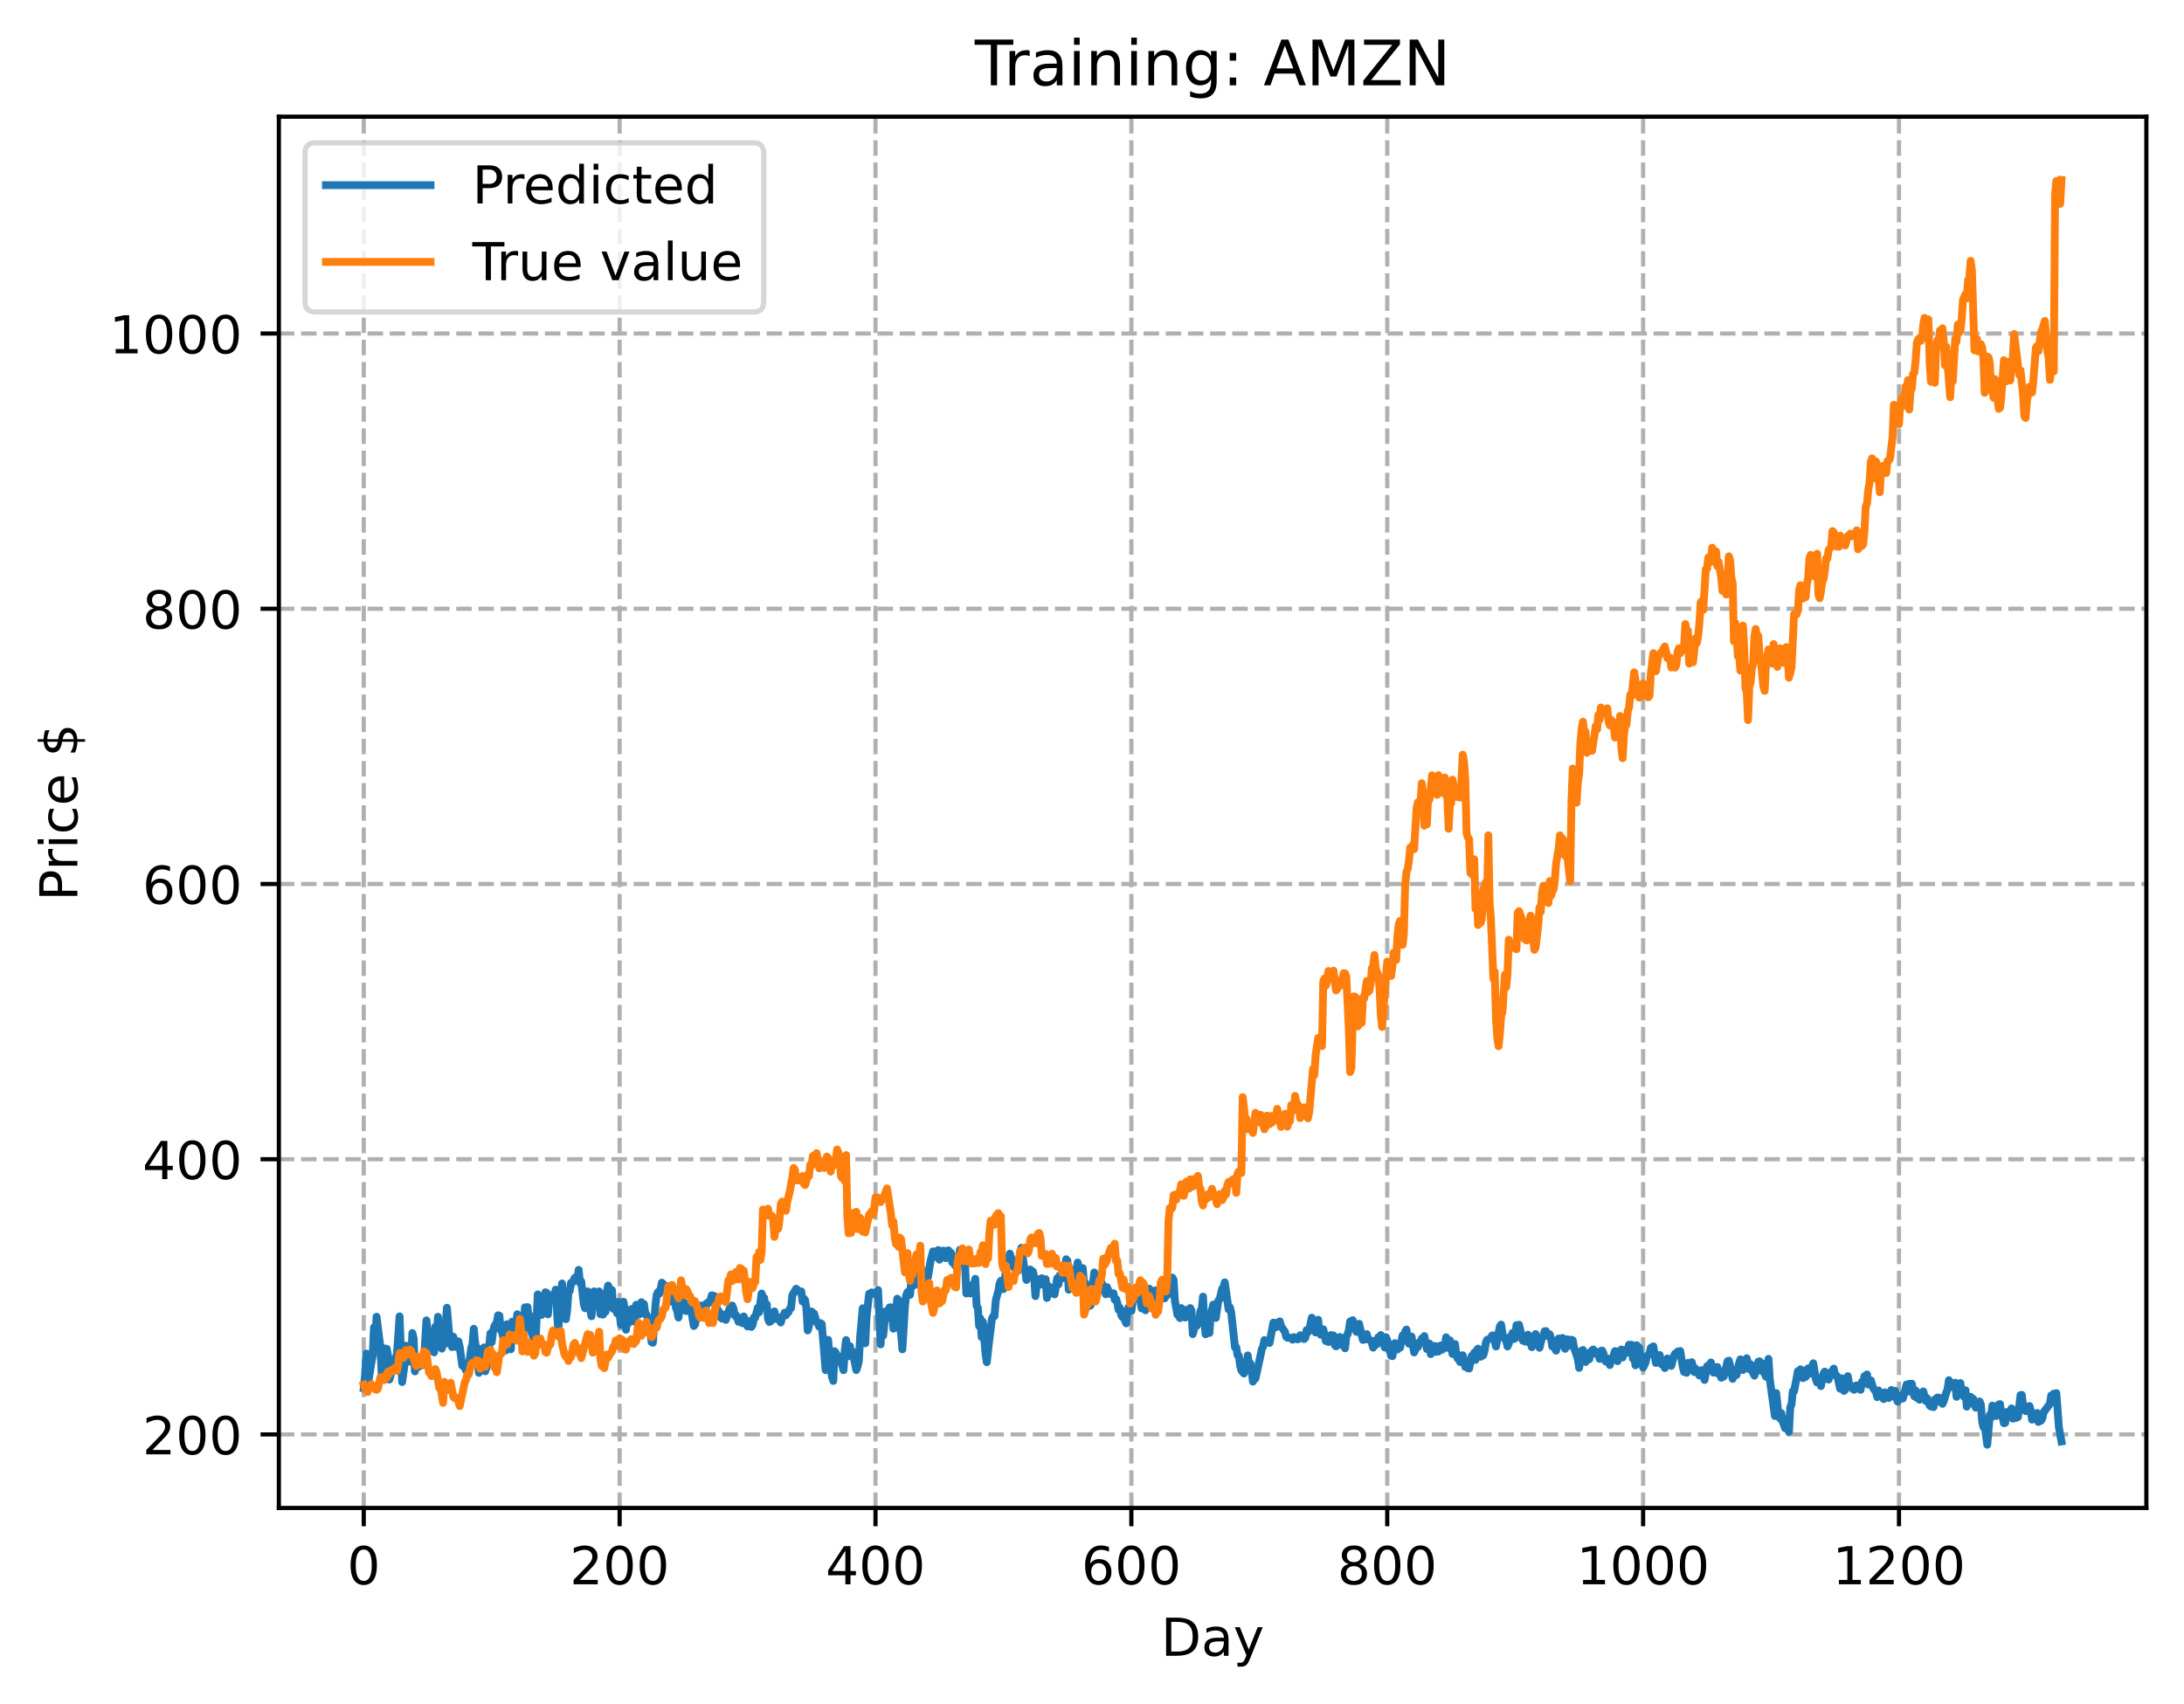 <?xml version="1.0" encoding="utf-8" standalone="no"?>
<!DOCTYPE svg PUBLIC "-//W3C//DTD SVG 1.1//EN"
  "http://www.w3.org/Graphics/SVG/1.1/DTD/svg11.dtd">
<!-- Created with matplotlib (https://matplotlib.org/) -->
<svg height="325.986pt" version="1.1" viewBox="0 0 417.648 325.986" width="417.648pt" xmlns="http://www.w3.org/2000/svg" xmlns:xlink="http://www.w3.org/1999/xlink">
 <defs>
  <style type="text/css">
*{stroke-linecap:butt;stroke-linejoin:round;}
  </style>
 </defs>
 <g id="figure_1">
  <g id="patch_1">
   <path d="M 0 325.986 
L 417.648 325.986 
L 417.648 0 
L 0 0 
z
" style="fill:#ffffff;"/>
  </g>
  <g id="axes_1">
   <g id="patch_2">
    <path d="M 53.328 288.43 
L 410.448 288.43 
L 410.448 22.318 
L 53.328 22.318 
z
" style="fill:#ffffff;"/>
   </g>
   <g id="matplotlib.axis_1">
    <g id="xtick_1">
     <g id="line2d_1">
      <path clip-path="url(#p73c81ae3fc)" d="M 69.561 288.43 
L 69.561 22.318 
" style="fill:none;stroke:#b0b0b0;stroke-dasharray:2.96,1.28;stroke-dashoffset:0;stroke-width:0.8;"/>
     </g>
     <g id="line2d_2">
      <defs>
       <path d="M 0 0 
L 0 3.5 
" id="m233475e6f6" style="stroke:#000000;stroke-width:0.8;"/>
      </defs>
      <g>
       <use style="stroke:#000000;stroke-width:0.8;" x="69.561" xlink:href="#m233475e6f6" y="288.43"/>
      </g>
     </g>
     <g id="text_1">
      <!-- 0 -->
      <defs>
       <path d="M 31.781 66.406 
Q 24.172 66.406 20.328 58.906 
Q 16.5 51.422 16.5 36.375 
Q 16.5 21.391 20.328 13.891 
Q 24.172 6.391 31.781 6.391 
Q 39.453 6.391 43.281 13.891 
Q 47.125 21.391 47.125 36.375 
Q 47.125 51.422 43.281 58.906 
Q 39.453 66.406 31.781 66.406 
z
M 31.781 74.219 
Q 44.047 74.219 50.516 64.516 
Q 56.984 54.828 56.984 36.375 
Q 56.984 17.969 50.516 8.266 
Q 44.047 -1.422 31.781 -1.422 
Q 19.531 -1.422 13.062 8.266 
Q 6.594 17.969 6.594 36.375 
Q 6.594 54.828 13.062 64.516 
Q 19.531 74.219 31.781 74.219 
z
" id="DejaVuSans-48"/>
      </defs>
      <g transform="translate(66.38 303.029)scale(0.1 -0.1)">
       <use xlink:href="#DejaVuSans-48"/>
      </g>
     </g>
    </g>
    <g id="xtick_2">
     <g id="line2d_3">
      <path clip-path="url(#p73c81ae3fc)" d="M 118.491 288.43 
L 118.491 22.318 
" style="fill:none;stroke:#b0b0b0;stroke-dasharray:2.96,1.28;stroke-dashoffset:0;stroke-width:0.8;"/>
     </g>
     <g id="line2d_4">
      <g>
       <use style="stroke:#000000;stroke-width:0.8;" x="118.491" xlink:href="#m233475e6f6" y="288.43"/>
      </g>
     </g>
     <g id="text_2">
      <!-- 200 -->
      <defs>
       <path d="M 19.188 8.297 
L 53.609 8.297 
L 53.609 0 
L 7.328 0 
L 7.328 8.297 
Q 12.938 14.109 22.625 23.891 
Q 32.328 33.688 34.812 36.531 
Q 39.547 41.844 41.422 45.531 
Q 43.312 49.219 43.312 52.781 
Q 43.312 58.594 39.234 62.25 
Q 35.156 65.922 28.609 65.922 
Q 23.969 65.922 18.812 64.312 
Q 13.672 62.703 7.812 59.422 
L 7.812 69.391 
Q 13.766 71.781 18.938 73 
Q 24.125 74.219 28.422 74.219 
Q 39.75 74.219 46.484 68.547 
Q 53.219 62.891 53.219 53.422 
Q 53.219 48.922 51.531 44.891 
Q 49.859 40.875 45.406 35.406 
Q 44.188 33.984 37.641 27.219 
Q 31.109 20.453 19.188 8.297 
z
" id="DejaVuSans-50"/>
      </defs>
      <g transform="translate(108.948 303.029)scale(0.1 -0.1)">
       <use xlink:href="#DejaVuSans-50"/>
       <use x="63.623" xlink:href="#DejaVuSans-48"/>
       <use x="127.246" xlink:href="#DejaVuSans-48"/>
      </g>
     </g>
    </g>
    <g id="xtick_3">
     <g id="line2d_5">
      <path clip-path="url(#p73c81ae3fc)" d="M 167.422 288.43 
L 167.422 22.318 
" style="fill:none;stroke:#b0b0b0;stroke-dasharray:2.96,1.28;stroke-dashoffset:0;stroke-width:0.8;"/>
     </g>
     <g id="line2d_6">
      <g>
       <use style="stroke:#000000;stroke-width:0.8;" x="167.422" xlink:href="#m233475e6f6" y="288.43"/>
      </g>
     </g>
     <g id="text_3">
      <!-- 400 -->
      <defs>
       <path d="M 37.797 64.312 
L 12.891 25.391 
L 37.797 25.391 
z
M 35.203 72.906 
L 47.609 72.906 
L 47.609 25.391 
L 58.016 25.391 
L 58.016 17.188 
L 47.609 17.188 
L 47.609 0 
L 37.797 0 
L 37.797 17.188 
L 4.891 17.188 
L 4.891 26.703 
z
" id="DejaVuSans-52"/>
      </defs>
      <g transform="translate(157.878 303.029)scale(0.1 -0.1)">
       <use xlink:href="#DejaVuSans-52"/>
       <use x="63.623" xlink:href="#DejaVuSans-48"/>
       <use x="127.246" xlink:href="#DejaVuSans-48"/>
      </g>
     </g>
    </g>
    <g id="xtick_4">
     <g id="line2d_7">
      <path clip-path="url(#p73c81ae3fc)" d="M 216.353 288.43 
L 216.353 22.318 
" style="fill:none;stroke:#b0b0b0;stroke-dasharray:2.96,1.28;stroke-dashoffset:0;stroke-width:0.8;"/>
     </g>
     <g id="line2d_8">
      <g>
       <use style="stroke:#000000;stroke-width:0.8;" x="216.353" xlink:href="#m233475e6f6" y="288.43"/>
      </g>
     </g>
     <g id="text_4">
      <!-- 600 -->
      <defs>
       <path d="M 33.016 40.375 
Q 26.375 40.375 22.484 35.828 
Q 18.609 31.297 18.609 23.391 
Q 18.609 15.531 22.484 10.953 
Q 26.375 6.391 33.016 6.391 
Q 39.656 6.391 43.531 10.953 
Q 47.406 15.531 47.406 23.391 
Q 47.406 31.297 43.531 35.828 
Q 39.656 40.375 33.016 40.375 
z
M 52.594 71.297 
L 52.594 62.312 
Q 48.875 64.062 45.094 64.984 
Q 41.312 65.922 37.594 65.922 
Q 27.828 65.922 22.672 59.328 
Q 17.531 52.734 16.797 39.406 
Q 19.672 43.656 24.016 45.922 
Q 28.375 48.188 33.594 48.188 
Q 44.578 48.188 50.953 41.516 
Q 57.328 34.859 57.328 23.391 
Q 57.328 12.156 50.688 5.359 
Q 44.047 -1.422 33.016 -1.422 
Q 20.359 -1.422 13.672 8.266 
Q 6.984 17.969 6.984 36.375 
Q 6.984 53.656 15.188 63.938 
Q 23.391 74.219 37.203 74.219 
Q 40.922 74.219 44.703 73.484 
Q 48.484 72.75 52.594 71.297 
z
" id="DejaVuSans-54"/>
      </defs>
      <g transform="translate(206.809 303.029)scale(0.1 -0.1)">
       <use xlink:href="#DejaVuSans-54"/>
       <use x="63.623" xlink:href="#DejaVuSans-48"/>
       <use x="127.246" xlink:href="#DejaVuSans-48"/>
      </g>
     </g>
    </g>
    <g id="xtick_5">
     <g id="line2d_9">
      <path clip-path="url(#p73c81ae3fc)" d="M 265.283 288.43 
L 265.283 22.318 
" style="fill:none;stroke:#b0b0b0;stroke-dasharray:2.96,1.28;stroke-dashoffset:0;stroke-width:0.8;"/>
     </g>
     <g id="line2d_10">
      <g>
       <use style="stroke:#000000;stroke-width:0.8;" x="265.283" xlink:href="#m233475e6f6" y="288.43"/>
      </g>
     </g>
     <g id="text_5">
      <!-- 800 -->
      <defs>
       <path d="M 31.781 34.625 
Q 24.75 34.625 20.719 30.859 
Q 16.703 27.094 16.703 20.516 
Q 16.703 13.922 20.719 10.156 
Q 24.75 6.391 31.781 6.391 
Q 38.812 6.391 42.859 10.172 
Q 46.922 13.969 46.922 20.516 
Q 46.922 27.094 42.891 30.859 
Q 38.875 34.625 31.781 34.625 
z
M 21.922 38.812 
Q 15.578 40.375 12.031 44.719 
Q 8.5 49.078 8.5 55.328 
Q 8.5 64.062 14.719 69.141 
Q 20.953 74.219 31.781 74.219 
Q 42.672 74.219 48.875 69.141 
Q 55.078 64.062 55.078 55.328 
Q 55.078 49.078 51.531 44.719 
Q 48 40.375 41.703 38.812 
Q 48.828 37.156 52.797 32.312 
Q 56.781 27.484 56.781 20.516 
Q 56.781 9.906 50.312 4.234 
Q 43.844 -1.422 31.781 -1.422 
Q 19.734 -1.422 13.25 4.234 
Q 6.781 9.906 6.781 20.516 
Q 6.781 27.484 10.781 32.312 
Q 14.797 37.156 21.922 38.812 
z
M 18.312 54.391 
Q 18.312 48.734 21.844 45.562 
Q 25.391 42.391 31.781 42.391 
Q 38.141 42.391 41.719 45.562 
Q 45.312 48.734 45.312 54.391 
Q 45.312 60.062 41.719 63.234 
Q 38.141 66.406 31.781 66.406 
Q 25.391 66.406 21.844 63.234 
Q 18.312 60.062 18.312 54.391 
z
" id="DejaVuSans-56"/>
      </defs>
      <g transform="translate(255.74 303.029)scale(0.1 -0.1)">
       <use xlink:href="#DejaVuSans-56"/>
       <use x="63.623" xlink:href="#DejaVuSans-48"/>
       <use x="127.246" xlink:href="#DejaVuSans-48"/>
      </g>
     </g>
    </g>
    <g id="xtick_6">
     <g id="line2d_11">
      <path clip-path="url(#p73c81ae3fc)" d="M 314.214 288.43 
L 314.214 22.318 
" style="fill:none;stroke:#b0b0b0;stroke-dasharray:2.96,1.28;stroke-dashoffset:0;stroke-width:0.8;"/>
     </g>
     <g id="line2d_12">
      <g>
       <use style="stroke:#000000;stroke-width:0.8;" x="314.214" xlink:href="#m233475e6f6" y="288.43"/>
      </g>
     </g>
     <g id="text_6">
      <!-- 1000 -->
      <defs>
       <path d="M 12.406 8.297 
L 28.516 8.297 
L 28.516 63.922 
L 10.984 60.406 
L 10.984 69.391 
L 28.422 72.906 
L 38.281 72.906 
L 38.281 8.297 
L 54.391 8.297 
L 54.391 0 
L 12.406 0 
z
" id="DejaVuSans-49"/>
      </defs>
      <g transform="translate(301.489 303.029)scale(0.1 -0.1)">
       <use xlink:href="#DejaVuSans-49"/>
       <use x="63.623" xlink:href="#DejaVuSans-48"/>
       <use x="127.246" xlink:href="#DejaVuSans-48"/>
       <use x="190.869" xlink:href="#DejaVuSans-48"/>
      </g>
     </g>
    </g>
    <g id="xtick_7">
     <g id="line2d_13">
      <path clip-path="url(#p73c81ae3fc)" d="M 363.144 288.43 
L 363.144 22.318 
" style="fill:none;stroke:#b0b0b0;stroke-dasharray:2.96,1.28;stroke-dashoffset:0;stroke-width:0.8;"/>
     </g>
     <g id="line2d_14">
      <g>
       <use style="stroke:#000000;stroke-width:0.8;" x="363.144" xlink:href="#m233475e6f6" y="288.43"/>
      </g>
     </g>
     <g id="text_7">
      <!-- 1200 -->
      <g transform="translate(350.419 303.029)scale(0.1 -0.1)">
       <use xlink:href="#DejaVuSans-49"/>
       <use x="63.623" xlink:href="#DejaVuSans-50"/>
       <use x="127.246" xlink:href="#DejaVuSans-48"/>
       <use x="190.869" xlink:href="#DejaVuSans-48"/>
      </g>
     </g>
    </g>
    <g id="text_8">
     <!-- Day -->
     <defs>
      <path d="M 19.672 64.797 
L 19.672 8.109 
L 31.594 8.109 
Q 46.688 8.109 53.688 14.938 
Q 60.688 21.781 60.688 36.531 
Q 60.688 51.172 53.688 57.984 
Q 46.688 64.797 31.594 64.797 
z
M 9.812 72.906 
L 30.078 72.906 
Q 51.266 72.906 61.172 64.094 
Q 71.094 55.281 71.094 36.531 
Q 71.094 17.672 61.125 8.828 
Q 51.172 0 30.078 0 
L 9.812 0 
z
" id="DejaVuSans-68"/>
      <path d="M 34.281 27.484 
Q 23.391 27.484 19.188 25 
Q 14.984 22.516 14.984 16.5 
Q 14.984 11.719 18.141 8.906 
Q 21.297 6.109 26.703 6.109 
Q 34.188 6.109 38.703 11.406 
Q 43.219 16.703 43.219 25.484 
L 43.219 27.484 
z
M 52.203 31.203 
L 52.203 0 
L 43.219 0 
L 43.219 8.297 
Q 40.141 3.328 35.547 0.953 
Q 30.953 -1.422 24.312 -1.422 
Q 15.922 -1.422 10.953 3.297 
Q 6 8.016 6 15.922 
Q 6 25.141 12.172 29.828 
Q 18.359 34.516 30.609 34.516 
L 43.219 34.516 
L 43.219 35.406 
Q 43.219 41.609 39.141 45 
Q 35.062 48.391 27.688 48.391 
Q 23 48.391 18.547 47.266 
Q 14.109 46.141 10.016 43.891 
L 10.016 52.203 
Q 14.938 54.109 19.578 55.047 
Q 24.219 56 28.609 56 
Q 40.484 56 46.344 49.844 
Q 52.203 43.703 52.203 31.203 
z
" id="DejaVuSans-97"/>
      <path d="M 32.172 -5.078 
Q 28.375 -14.844 24.75 -17.812 
Q 21.141 -20.797 15.094 -20.797 
L 7.906 -20.797 
L 7.906 -13.281 
L 13.188 -13.281 
Q 16.891 -13.281 18.938 -11.516 
Q 21 -9.766 23.484 -3.219 
L 25.094 0.875 
L 2.984 54.688 
L 12.5 54.688 
L 29.594 11.922 
L 46.688 54.688 
L 56.203 54.688 
z
" id="DejaVuSans-121"/>
     </defs>
     <g transform="translate(222.015 316.707)scale(0.1 -0.1)">
      <use xlink:href="#DejaVuSans-68"/>
      <use x="77.002" xlink:href="#DejaVuSans-97"/>
      <use x="138.281" xlink:href="#DejaVuSans-121"/>
     </g>
    </g>
   </g>
   <g id="matplotlib.axis_2">
    <g id="ytick_1">
     <g id="line2d_15">
      <path clip-path="url(#p73c81ae3fc)" d="M 53.328 274.373 
L 410.448 274.373 
" style="fill:none;stroke:#b0b0b0;stroke-dasharray:2.96,1.28;stroke-dashoffset:0;stroke-width:0.8;"/>
     </g>
     <g id="line2d_16">
      <defs>
       <path d="M 0 0 
L -3.5 0 
" id="m85fe23c0bc" style="stroke:#000000;stroke-width:0.8;"/>
      </defs>
      <g>
       <use style="stroke:#000000;stroke-width:0.8;" x="53.328" xlink:href="#m85fe23c0bc" y="274.373"/>
      </g>
     </g>
     <g id="text_9">
      <!-- 200 -->
      <g transform="translate(27.241 278.172)scale(0.1 -0.1)">
       <use xlink:href="#DejaVuSans-50"/>
       <use x="63.623" xlink:href="#DejaVuSans-48"/>
       <use x="127.246" xlink:href="#DejaVuSans-48"/>
      </g>
     </g>
    </g>
    <g id="ytick_2">
     <g id="line2d_17">
      <path clip-path="url(#p73c81ae3fc)" d="M 53.328 221.728 
L 410.448 221.728 
" style="fill:none;stroke:#b0b0b0;stroke-dasharray:2.96,1.28;stroke-dashoffset:0;stroke-width:0.8;"/>
     </g>
     <g id="line2d_18">
      <g>
       <use style="stroke:#000000;stroke-width:0.8;" x="53.328" xlink:href="#m85fe23c0bc" y="221.728"/>
      </g>
     </g>
     <g id="text_10">
      <!-- 400 -->
      <g transform="translate(27.241 225.527)scale(0.1 -0.1)">
       <use xlink:href="#DejaVuSans-52"/>
       <use x="63.623" xlink:href="#DejaVuSans-48"/>
       <use x="127.246" xlink:href="#DejaVuSans-48"/>
      </g>
     </g>
    </g>
    <g id="ytick_3">
     <g id="line2d_19">
      <path clip-path="url(#p73c81ae3fc)" d="M 53.328 169.082 
L 410.448 169.082 
" style="fill:none;stroke:#b0b0b0;stroke-dasharray:2.96,1.28;stroke-dashoffset:0;stroke-width:0.8;"/>
     </g>
     <g id="line2d_20">
      <g>
       <use style="stroke:#000000;stroke-width:0.8;" x="53.328" xlink:href="#m85fe23c0bc" y="169.082"/>
      </g>
     </g>
     <g id="text_11">
      <!-- 600 -->
      <g transform="translate(27.241 172.881)scale(0.1 -0.1)">
       <use xlink:href="#DejaVuSans-54"/>
       <use x="63.623" xlink:href="#DejaVuSans-48"/>
       <use x="127.246" xlink:href="#DejaVuSans-48"/>
      </g>
     </g>
    </g>
    <g id="ytick_4">
     <g id="line2d_21">
      <path clip-path="url(#p73c81ae3fc)" d="M 53.328 116.436 
L 410.448 116.436 
" style="fill:none;stroke:#b0b0b0;stroke-dasharray:2.96,1.28;stroke-dashoffset:0;stroke-width:0.8;"/>
     </g>
     <g id="line2d_22">
      <g>
       <use style="stroke:#000000;stroke-width:0.8;" x="53.328" xlink:href="#m85fe23c0bc" y="116.436"/>
      </g>
     </g>
     <g id="text_12">
      <!-- 800 -->
      <g transform="translate(27.241 120.235)scale(0.1 -0.1)">
       <use xlink:href="#DejaVuSans-56"/>
       <use x="63.623" xlink:href="#DejaVuSans-48"/>
       <use x="127.246" xlink:href="#DejaVuSans-48"/>
      </g>
     </g>
    </g>
    <g id="ytick_5">
     <g id="line2d_23">
      <path clip-path="url(#p73c81ae3fc)" d="M 53.328 63.79 
L 410.448 63.79 
" style="fill:none;stroke:#b0b0b0;stroke-dasharray:2.96,1.28;stroke-dashoffset:0;stroke-width:0.8;"/>
     </g>
     <g id="line2d_24">
      <g>
       <use style="stroke:#000000;stroke-width:0.8;" x="53.328" xlink:href="#m85fe23c0bc" y="63.79"/>
      </g>
     </g>
     <g id="text_13">
      <!-- 1000 -->
      <g transform="translate(20.878 67.59)scale(0.1 -0.1)">
       <use xlink:href="#DejaVuSans-49"/>
       <use x="63.623" xlink:href="#DejaVuSans-48"/>
       <use x="127.246" xlink:href="#DejaVuSans-48"/>
       <use x="190.869" xlink:href="#DejaVuSans-48"/>
      </g>
     </g>
    </g>
    <g id="text_14">
     <!-- Price $ -->
     <defs>
      <path d="M 19.672 64.797 
L 19.672 37.406 
L 32.078 37.406 
Q 38.969 37.406 42.719 40.969 
Q 46.484 44.531 46.484 51.125 
Q 46.484 57.672 42.719 61.234 
Q 38.969 64.797 32.078 64.797 
z
M 9.812 72.906 
L 32.078 72.906 
Q 44.344 72.906 50.609 67.359 
Q 56.891 61.812 56.891 51.125 
Q 56.891 40.328 50.609 34.812 
Q 44.344 29.297 32.078 29.297 
L 19.672 29.297 
L 19.672 0 
L 9.812 0 
z
" id="DejaVuSans-80"/>
      <path d="M 41.109 46.297 
Q 39.594 47.172 37.812 47.578 
Q 36.031 48 33.891 48 
Q 26.266 48 22.188 43.047 
Q 18.109 38.094 18.109 28.812 
L 18.109 0 
L 9.078 0 
L 9.078 54.688 
L 18.109 54.688 
L 18.109 46.188 
Q 20.953 51.172 25.484 53.578 
Q 30.031 56 36.531 56 
Q 37.453 56 38.578 55.875 
Q 39.703 55.766 41.062 55.516 
z
" id="DejaVuSans-114"/>
      <path d="M 9.422 54.688 
L 18.406 54.688 
L 18.406 0 
L 9.422 0 
z
M 9.422 75.984 
L 18.406 75.984 
L 18.406 64.594 
L 9.422 64.594 
z
" id="DejaVuSans-105"/>
      <path d="M 48.781 52.594 
L 48.781 44.188 
Q 44.969 46.297 41.141 47.344 
Q 37.312 48.391 33.406 48.391 
Q 24.656 48.391 19.812 42.844 
Q 14.984 37.312 14.984 27.297 
Q 14.984 17.281 19.812 11.734 
Q 24.656 6.203 33.406 6.203 
Q 37.312 6.203 41.141 7.25 
Q 44.969 8.297 48.781 10.406 
L 48.781 2.094 
Q 45.016 0.344 40.984 -0.531 
Q 36.969 -1.422 32.422 -1.422 
Q 20.062 -1.422 12.781 6.344 
Q 5.516 14.109 5.516 27.297 
Q 5.516 40.672 12.859 48.328 
Q 20.219 56 33.016 56 
Q 37.156 56 41.109 55.141 
Q 45.062 54.297 48.781 52.594 
z
" id="DejaVuSans-99"/>
      <path d="M 56.203 29.594 
L 56.203 25.203 
L 14.891 25.203 
Q 15.484 15.922 20.484 11.062 
Q 25.484 6.203 34.422 6.203 
Q 39.594 6.203 44.453 7.469 
Q 49.312 8.734 54.109 11.281 
L 54.109 2.781 
Q 49.266 0.734 44.188 -0.344 
Q 39.109 -1.422 33.891 -1.422 
Q 20.797 -1.422 13.156 6.188 
Q 5.516 13.812 5.516 26.812 
Q 5.516 40.234 12.766 48.109 
Q 20.016 56 32.328 56 
Q 43.359 56 49.781 48.891 
Q 56.203 41.797 56.203 29.594 
z
M 47.219 32.234 
Q 47.125 39.594 43.094 43.984 
Q 39.062 48.391 32.422 48.391 
Q 24.906 48.391 20.391 44.141 
Q 15.875 39.891 15.188 32.172 
z
" id="DejaVuSans-101"/>
      <path id="DejaVuSans-32"/>
      <path d="M 33.797 -14.703 
L 28.906 -14.703 
L 28.859 0 
Q 23.734 0.094 18.609 1.188 
Q 13.484 2.297 8.297 4.5 
L 8.297 13.281 
Q 13.281 10.156 18.375 8.562 
Q 23.484 6.984 28.906 6.938 
L 28.906 29.203 
Q 18.109 30.953 13.203 35.156 
Q 8.297 39.359 8.297 46.688 
Q 8.297 54.641 13.625 59.219 
Q 18.953 63.812 28.906 64.5 
L 28.906 75.984 
L 33.797 75.984 
L 33.797 64.656 
Q 38.328 64.453 42.578 63.688 
Q 46.828 62.938 50.875 61.625 
L 50.875 53.078 
Q 46.828 55.125 42.547 56.25 
Q 38.281 57.375 33.797 57.562 
L 33.797 36.719 
Q 44.875 35.016 50.094 30.609 
Q 55.328 26.219 55.328 18.609 
Q 55.328 10.359 49.781 5.594 
Q 44.234 0.828 33.797 0.094 
z
M 28.906 37.594 
L 28.906 57.625 
Q 23.25 56.984 20.266 54.391 
Q 17.281 51.812 17.281 47.516 
Q 17.281 43.312 20.031 40.969 
Q 22.797 38.625 28.906 37.594 
z
M 33.797 28.219 
L 33.797 7.078 
Q 39.984 7.906 43.141 10.594 
Q 46.297 13.281 46.297 17.672 
Q 46.297 21.969 43.281 24.5 
Q 40.281 27.047 33.797 28.219 
z
" id="DejaVuSans-36"/>
     </defs>
     <g transform="translate(14.798 172.342)rotate(-90)scale(0.1 -0.1)">
      <use xlink:href="#DejaVuSans-80"/>
      <use x="58.553" xlink:href="#DejaVuSans-114"/>
      <use x="99.666" xlink:href="#DejaVuSans-105"/>
      <use x="127.449" xlink:href="#DejaVuSans-99"/>
      <use x="182.43" xlink:href="#DejaVuSans-101"/>
      <use x="243.953" xlink:href="#DejaVuSans-32"/>
      <use x="275.74" xlink:href="#DejaVuSans-36"/>
     </g>
    </g>
   </g>
   <g id="line2d_25">
    <path clip-path="url(#p73c81ae3fc)" d="M 69.561 265.509 
L 69.806 263.122 
L 70.05 258.912 
L 70.295 259.569 
L 70.539 263.665 
L 71.029 260.597 
L 71.273 259.31 
L 71.518 253.885 
L 71.763 256.306 
L 72.007 251.859 
L 72.741 257.676 
L 72.986 262.853 
L 73.231 261.741 
L 73.475 257.923 
L 73.965 257.998 
L 74.209 259.333 
L 74.454 263.879 
L 74.699 263.162 
L 74.943 261.377 
L 75.188 261.456 
L 75.922 258.904 
L 76.411 251.786 
L 76.9 264.35 
L 77.39 260.847 
L 77.634 257.396 
L 77.879 258.917 
L 78.124 259.036 
L 78.613 260.491 
L 78.858 254.973 
L 79.102 256.011 
L 79.347 262.311 
L 79.592 260.703 
L 79.836 261.194 
L 80.081 261.425 
L 80.326 260.74 
L 80.815 261.12 
L 81.06 260.449 
L 81.549 252.553 
L 82.038 257.128 
L 82.283 255.292 
L 82.527 257.546 
L 83.017 258.676 
L 83.261 253.739 
L 83.506 255.876 
L 83.751 251.865 
L 83.995 255.487 
L 84.485 257.963 
L 84.729 255.523 
L 84.974 257.164 
L 85.463 250.134 
L 85.953 255.87 
L 86.442 257.664 
L 86.687 255.676 
L 87.176 257.637 
L 87.421 256.796 
L 87.665 256.568 
L 87.91 257.62 
L 88.399 261.203 
L 88.888 261.583 
L 89.133 262.172 
L 89.378 260.924 
L 89.622 261.489 
L 90.112 257.844 
L 90.356 257.093 
L 90.601 254.164 
L 90.846 256.719 
L 91.09 258.02 
L 91.335 257.874 
L 91.58 262.592 
L 92.314 258.31 
L 92.558 257.734 
L 92.803 262.287 
L 93.048 261.506 
L 93.292 260.19 
L 93.781 255.038 
L 94.026 256.716 
L 94.271 254.711 
L 94.515 253.731 
L 95.005 252.916 
L 95.249 251.579 
L 95.494 251.656 
L 95.739 254.418 
L 95.983 254.694 
L 96.228 255.735 
L 96.473 257.946 
L 96.717 258.308 
L 96.962 253.28 
L 97.207 255.701 
L 97.696 258.077 
L 97.941 252.809 
L 98.185 254.695 
L 98.675 253.496 
L 98.919 251.381 
L 99.409 255.763 
L 99.653 256.018 
L 99.898 257.14 
L 100.387 250.056 
L 100.632 252.755 
L 100.876 250.014 
L 101.121 252.687 
L 101.366 251.659 
L 101.61 254.738 
L 102.1 256.221 
L 102.344 258.209 
L 102.834 247.59 
L 103.078 248.524 
L 103.323 248.519 
L 103.568 251.516 
L 103.812 249.034 
L 104.057 248.341 
L 104.302 247.173 
L 104.546 247.29 
L 104.791 251.407 
L 105.036 247.69 
L 105.28 248.26 
L 105.525 248.369 
L 106.014 248.008 
L 106.259 246.674 
L 106.748 254.528 
L 107.482 245.501 
L 107.727 250.514 
L 107.971 249.743 
L 108.216 252.324 
L 108.461 250.538 
L 108.705 246.99 
L 108.95 246.922 
L 109.195 245.375 
L 109.439 245.378 
L 109.929 244.394 
L 110.418 244.534 
L 110.663 242.888 
L 110.907 245.413 
L 111.152 245.112 
L 111.641 249.463 
L 111.886 250.228 
L 112.13 247.774 
L 112.375 247.003 
L 112.864 250.587 
L 113.109 251.768 
L 113.598 246.997 
L 113.843 249.769 
L 114.088 248.593 
L 114.332 248.356 
L 114.577 247.016 
L 114.822 251.387 
L 115.066 248.724 
L 115.311 251.451 
L 115.556 249.425 
L 115.8 250.905 
L 116.045 247.063 
L 116.29 245.891 
L 116.534 246.482 
L 117.024 246.765 
L 117.268 250.332 
L 117.513 249.805 
L 117.757 250.162 
L 118.002 251.206 
L 118.247 249.017 
L 118.736 253.414 
L 118.981 252.655 
L 119.225 248.986 
L 119.47 250.631 
L 119.715 254.347 
L 119.959 251.95 
L 120.204 253.066 
L 120.449 250.528 
L 120.693 251.98 
L 120.938 250.325 
L 121.183 252.314 
L 121.427 252.834 
L 121.672 249.563 
L 122.161 250.919 
L 122.406 251.366 
L 122.651 249.071 
L 122.895 249.886 
L 123.14 249.425 
L 123.385 251.131 
L 123.629 251.453 
L 124.118 253.034 
L 124.608 256.72 
L 124.852 256.841 
L 125.342 249.596 
L 125.586 247.615 
L 125.831 247.128 
L 126.076 247.459 
L 126.32 246.627 
L 126.565 245.345 
L 126.81 245.567 
L 127.054 246 
L 127.299 246.714 
L 127.544 245.995 
L 127.788 246.056 
L 128.278 248.662 
L 128.522 249.003 
L 128.767 247.649 
L 129.012 247.776 
L 129.256 250.158 
L 129.501 250.775 
L 129.745 252.015 
L 129.99 250.373 
L 130.479 248.925 
L 130.724 250.546 
L 130.969 249.219 
L 131.213 250.778 
L 131.458 250.288 
L 131.703 250.614 
L 131.947 249.27 
L 132.681 253.631 
L 132.926 253.318 
L 133.415 250.511 
L 133.66 251.457 
L 134.149 249.701 
L 134.394 251.331 
L 134.639 250.941 
L 134.883 250.282 
L 135.128 249.291 
L 135.373 249.327 
L 135.617 248.91 
L 135.862 248.741 
L 136.106 247.769 
L 136.596 247.883 
L 136.84 249.877 
L 137.574 250.985 
L 137.819 251.994 
L 138.064 252.211 
L 138.308 251.46 
L 138.553 251.466 
L 138.798 252.459 
L 139.532 250.284 
L 139.776 250.601 
L 140.021 249.722 
L 140.266 250.327 
L 140.51 251.654 
L 140.755 251.557 
L 141.244 252.834 
L 141.489 252.081 
L 141.978 253.092 
L 142.223 251.797 
L 142.957 253.714 
L 143.446 252.696 
L 143.691 253.804 
L 143.935 253.387 
L 144.18 251.977 
L 144.425 252.024 
L 144.914 250.149 
L 145.159 251.017 
L 145.648 247.411 
L 145.893 248.167 
L 146.137 248.257 
L 146.382 250.165 
L 146.627 249.49 
L 146.871 252.269 
L 147.116 252.857 
L 147.361 252.762 
L 147.605 251.412 
L 148.094 250.839 
L 148.339 252.286 
L 148.584 251.804 
L 149.318 252.962 
L 149.562 251.955 
L 149.807 251.703 
L 150.052 251.081 
L 150.296 251.593 
L 150.541 251.143 
L 150.786 250.975 
L 151.03 250.335 
L 151.275 250.207 
L 151.52 247.729 
L 152.254 246.501 
L 152.988 247.139 
L 153.232 247.012 
L 153.477 248.947 
L 153.721 248.374 
L 153.966 248.71 
L 154.211 250.297 
L 154.455 254.477 
L 154.7 253.639 
L 154.945 251.76 
L 155.189 250.854 
L 155.434 251.135 
L 155.679 251.242 
L 156.168 252.928 
L 156.413 253.191 
L 156.657 253.761 
L 156.902 253.08 
L 157.147 253.249 
L 157.881 262.073 
L 158.125 256.899 
L 158.37 256.276 
L 158.859 261.899 
L 159.104 263.375 
L 159.349 264.14 
L 159.593 258.454 
L 159.838 258.784 
L 160.082 260.399 
L 160.327 259.611 
L 160.572 259.478 
L 161.306 262.085 
L 161.55 258.287 
L 161.795 256.327 
L 162.284 259.414 
L 162.529 257.476 
L 162.774 259.373 
L 163.018 258.454 
L 163.752 262.062 
L 163.997 261.371 
L 164.242 260.266 
L 164.486 255.677 
L 164.976 250.238 
L 165.465 256.943 
L 165.709 251.937 
L 166.199 247.469 
L 166.443 247.656 
L 166.688 247.203 
L 166.933 247.491 
L 167.177 247.487 
L 167.422 247.216 
L 167.667 247.254 
L 167.911 246.752 
L 168.401 257.146 
L 168.645 253.343 
L 168.89 255.473 
L 169.379 250.817 
L 169.624 252.147 
L 170.113 250.072 
L 170.358 250.056 
L 170.603 250.906 
L 170.847 254.149 
L 171.092 253.25 
L 171.581 248.408 
L 171.826 248.696 
L 172.07 253.772 
L 172.315 255.116 
L 172.56 258.096 
L 173.049 249.937 
L 173.294 247.727 
L 173.538 247.153 
L 173.783 247.043 
L 174.028 247.665 
L 174.272 244.829 
L 174.517 245.568 
L 174.762 245.872 
L 175.006 245.548 
L 175.251 243.896 
L 175.496 245.413 
L 175.74 244.966 
L 175.985 245.838 
L 176.719 243.099 
L 176.964 247.496 
L 177.208 244.676 
L 177.453 244.272 
L 177.942 241.213 
L 178.431 239.347 
L 178.921 240.396 
L 179.165 239.43 
L 179.41 239.103 
L 179.655 240.947 
L 179.899 239.498 
L 180.389 239.204 
L 180.633 240.315 
L 180.878 240.652 
L 181.123 240.424 
L 181.367 239.157 
L 181.612 240.655 
L 181.857 239.618 
L 182.101 241.467 
L 182.346 240.343 
L 182.591 241.979 
L 182.835 242.289 
L 183.08 242.395 
L 183.569 239.05 
L 183.814 240.453 
L 184.548 241.879 
L 184.792 247.413 
L 185.282 246.695 
L 185.526 247.413 
L 185.771 245.865 
L 186.016 246.543 
L 186.505 244.598 
L 186.75 249.757 
L 186.994 250.139 
L 187.239 253.641 
L 187.484 252.173 
L 187.728 255.771 
L 187.973 252.86 
L 188.462 258.932 
L 188.707 260.561 
L 189.196 256.169 
L 189.685 252.275 
L 189.93 251.767 
L 190.175 251.757 
L 190.419 248.726 
L 190.909 246.946 
L 191.153 245.518 
L 191.398 244.983 
L 191.643 245.338 
L 191.887 246.57 
L 192.377 242.941 
L 193.111 239.792 
L 193.355 240.581 
L 193.6 240.95 
L 193.845 242.236 
L 194.334 243.16 
L 194.579 243.14 
L 195.312 238.686 
L 195.802 242.02 
L 196.046 243.033 
L 196.291 244.827 
L 196.78 243.528 
L 197.025 242.832 
L 197.27 243.727 
L 197.514 243.187 
L 197.759 244.231 
L 198.004 247.917 
L 198.248 245.791 
L 198.493 245.442 
L 198.738 244.686 
L 198.982 245.712 
L 199.227 244.498 
L 199.472 245.643 
L 199.716 244.692 
L 199.961 244.67 
L 200.206 248.273 
L 200.45 245.953 
L 200.695 246.218 
L 200.94 246.307 
L 201.184 247.408 
L 201.429 246.49 
L 201.673 247.579 
L 202.163 244.503 
L 202.407 245.666 
L 202.652 243.919 
L 202.897 243.827 
L 203.141 244.511 
L 203.631 243.161 
L 203.875 240.866 
L 204.12 241.137 
L 204.365 246.679 
L 205.099 242.882 
L 205.343 244.402 
L 205.833 243.592 
L 206.077 241.485 
L 206.322 242.66 
L 206.567 242.839 
L 206.811 243.3 
L 207.056 242.555 
L 207.3 245.533 
L 207.545 245.37 
L 207.79 249.52 
L 208.034 249.921 
L 208.279 249.245 
L 208.524 249.717 
L 209.258 243.39 
L 209.992 245.112 
L 210.236 246.552 
L 210.481 246.724 
L 210.726 245.422 
L 211.215 246.852 
L 211.46 247.564 
L 211.704 246.197 
L 212.194 247.465 
L 212.438 247.489 
L 212.928 247.357 
L 213.172 248.61 
L 213.417 248.452 
L 213.661 249.178 
L 213.906 250.526 
L 214.151 250.133 
L 214.395 251.497 
L 214.64 251.939 
L 214.885 250.843 
L 215.129 252.58 
L 215.374 253.123 
L 215.619 250.585 
L 215.863 249.985 
L 216.108 250.774 
L 216.353 250.77 
L 216.597 248.997 
L 216.842 248.191 
L 217.087 246.692 
L 217.331 246.729 
L 217.576 247.208 
L 217.821 246.969 
L 218.31 250.262 
L 218.555 247.994 
L 219.044 250.625 
L 219.533 248.612 
L 219.778 246.49 
L 220.022 247.147 
L 220.267 246.897 
L 220.512 248.471 
L 220.756 246.942 
L 221.001 246.818 
L 221.49 247.763 
L 221.735 247.387 
L 221.98 248.051 
L 222.224 248.155 
L 222.469 247.712 
L 222.714 248.342 
L 222.958 247.571 
L 223.203 247.738 
L 223.448 247.425 
L 223.692 245.815 
L 223.937 245.708 
L 224.182 244.37 
L 224.426 244.786 
L 224.671 248.792 
L 225.16 251.469 
L 225.405 251.665 
L 225.649 252.117 
L 225.894 250.2 
L 226.139 251.363 
L 226.383 250.813 
L 226.628 252.016 
L 226.873 250.545 
L 227.117 251.855 
L 227.362 250.556 
L 227.607 250.203 
L 227.851 250.707 
L 228.096 255.179 
L 228.341 254.277 
L 228.585 252.889 
L 228.83 253.628 
L 229.319 252.683 
L 229.564 250.721 
L 229.809 250.42 
L 230.053 248.013 
L 230.298 252.792 
L 230.543 255.217 
L 231.032 251.809 
L 231.276 254.968 
L 231.521 251.574 
L 232.01 249.523 
L 232.255 250.515 
L 232.5 252.088 
L 232.989 248.754 
L 233.234 248.529 
L 233.723 246.442 
L 233.968 246.436 
L 234.212 245.282 
L 234.946 250.452 
L 235.191 250.047 
L 235.436 251.008 
L 236.17 257.715 
L 236.414 257.71 
L 236.659 259.217 
L 236.904 259.334 
L 237.148 261.219 
L 237.393 262.136 
L 237.882 262.722 
L 238.371 260.974 
L 238.616 259.25 
L 238.861 261.4 
L 239.105 260.768 
L 239.35 262.008 
L 239.595 264.265 
L 239.839 263.369 
L 240.084 263.699 
L 241.307 258.039 
L 241.552 257.551 
L 241.797 256.321 
L 242.041 256.601 
L 242.286 256.68 
L 242.531 256.571 
L 242.775 256.879 
L 243.509 252.988 
L 243.754 253.671 
L 243.998 253.879 
L 244.243 252.982 
L 244.488 253.321 
L 244.732 252.744 
L 244.977 253.687 
L 245.711 254.723 
L 245.956 255.69 
L 246.2 255.888 
L 246.445 255.839 
L 246.934 255.942 
L 247.179 256.251 
L 247.424 255.753 
L 247.668 255.927 
L 247.913 255.955 
L 248.158 256.188 
L 248.402 255.979 
L 248.647 255.397 
L 248.892 255.887 
L 249.381 256.129 
L 249.625 255.888 
L 249.87 254.397 
L 250.115 254.821 
L 250.359 254.508 
L 250.849 252.042 
L 251.583 254.863 
L 251.827 254.019 
L 252.072 252.434 
L 252.317 254.923 
L 252.561 255.298 
L 252.806 255.134 
L 253.051 254.259 
L 253.54 256.508 
L 253.785 255.674 
L 254.029 256.695 
L 254.519 255.362 
L 254.763 256.393 
L 255.008 255.437 
L 255.252 257.292 
L 255.497 257.528 
L 255.742 256.434 
L 255.986 257.267 
L 256.231 255.732 
L 256.476 256.064 
L 256.72 256.908 
L 256.965 256.983 
L 257.21 257.895 
L 257.454 255.603 
L 257.699 255.236 
L 257.944 254.378 
L 258.188 252.748 
L 258.433 253.781 
L 258.678 252.519 
L 259.412 254.76 
L 259.656 253.705 
L 259.901 253.209 
L 260.39 255.359 
L 260.635 256.304 
L 260.88 255.954 
L 261.124 256.202 
L 261.369 255.177 
L 261.613 256.149 
L 262.103 256.384 
L 262.347 256.9 
L 262.592 257.773 
L 262.837 256.451 
L 263.081 257.263 
L 263.326 257.068 
L 263.571 255.791 
L 263.815 256.768 
L 264.06 255.362 
L 264.305 256.165 
L 264.549 256.503 
L 264.794 257.739 
L 265.039 255.769 
L 265.283 256.357 
L 266.017 259.314 
L 266.262 259.402 
L 266.751 256.91 
L 266.996 257.745 
L 267.24 258.124 
L 267.485 257.108 
L 267.73 257.781 
L 268.219 255.433 
L 268.464 256.326 
L 268.708 254.698 
L 268.953 254.308 
L 269.198 256.201 
L 269.442 257.027 
L 269.687 256.635 
L 269.932 255.639 
L 270.421 258.682 
L 270.666 258.168 
L 270.91 257.314 
L 271.155 257.659 
L 271.4 256.763 
L 271.644 256.851 
L 271.889 256.024 
L 272.134 256.241 
L 272.378 255.557 
L 272.868 258.034 
L 273.357 256.987 
L 273.601 259.016 
L 273.846 257.677 
L 274.091 257.664 
L 274.335 257.453 
L 274.58 258.583 
L 274.825 257.54 
L 275.069 258.516 
L 275.314 257.701 
L 275.559 257.332 
L 275.803 258.149 
L 276.048 257.54 
L 276.293 257.456 
L 276.537 255.789 
L 276.782 257.803 
L 277.027 256.796 
L 277.271 256.381 
L 277.761 258.989 
L 278.005 258.46 
L 278.25 257.077 
L 278.495 259.213 
L 278.739 259.84 
L 278.984 260.043 
L 279.228 260.524 
L 279.473 259.247 
L 279.718 259.234 
L 280.207 261.475 
L 280.452 261.316 
L 280.696 261.707 
L 280.941 261.77 
L 281.43 259.342 
L 281.675 260.019 
L 281.92 258.742 
L 282.164 260.117 
L 282.409 258.232 
L 282.654 257.958 
L 282.898 258.3 
L 283.143 259.514 
L 283.632 259.24 
L 283.877 258.461 
L 284.122 256.877 
L 284.366 256.282 
L 284.856 256.097 
L 285.1 255.891 
L 285.345 255.442 
L 285.589 255.429 
L 286.079 257.555 
L 286.813 253.738 
L 287.057 253.364 
L 287.302 254.985 
L 287.547 255.845 
L 288.036 256.475 
L 288.281 257.547 
L 288.525 257.003 
L 288.77 255.707 
L 289.015 255.545 
L 289.259 254.931 
L 289.504 256.124 
L 289.749 255.987 
L 289.993 253.472 
L 290.238 253.599 
L 290.483 253.39 
L 290.972 255.41 
L 291.216 256.439 
L 291.461 255.696 
L 291.706 256.635 
L 291.95 255.455 
L 292.195 255.294 
L 292.44 256.797 
L 292.684 256.884 
L 292.929 257.683 
L 293.418 255.586 
L 293.663 255.164 
L 293.908 256.421 
L 294.152 256.852 
L 294.397 257.802 
L 294.886 255.848 
L 295.131 255.543 
L 295.376 254.632 
L 295.62 254.596 
L 295.865 255.541 
L 296.11 255.163 
L 296.354 255.21 
L 296.599 255.995 
L 296.843 257.542 
L 297.088 256.931 
L 297.333 257.863 
L 297.577 258.352 
L 298.067 256.019 
L 298.311 257.328 
L 298.556 256.246 
L 298.801 255.911 
L 299.045 256.126 
L 299.29 257.991 
L 299.535 256.487 
L 299.779 256.18 
L 300.024 257.429 
L 300.269 256.667 
L 300.513 256.269 
L 300.758 256.363 
L 301.003 257.757 
L 301.737 259.929 
L 301.981 261.646 
L 302.471 258.349 
L 302.715 258.22 
L 302.96 259.117 
L 303.204 260.521 
L 303.449 259.335 
L 303.694 260.101 
L 303.938 259.959 
L 304.183 258.567 
L 304.672 258.124 
L 304.917 258.393 
L 305.162 258.947 
L 305.406 258.627 
L 305.651 258.973 
L 305.896 259.924 
L 306.14 258.398 
L 306.385 258.337 
L 306.63 258.852 
L 306.874 260.157 
L 307.119 260.452 
L 307.364 260.432 
L 307.608 259.887 
L 307.853 261.103 
L 308.098 260.068 
L 308.342 260.033 
L 308.831 258.431 
L 309.076 258.496 
L 309.321 260.361 
L 309.81 258.638 
L 310.055 258.119 
L 310.299 259.654 
L 310.544 258.571 
L 310.789 258.212 
L 311.033 258.777 
L 311.523 257.207 
L 311.767 257.38 
L 312.012 257.218 
L 312.257 259.857 
L 312.501 259.391 
L 312.746 261.15 
L 312.991 257.297 
L 313.235 259.467 
L 313.48 257.782 
L 313.725 260.042 
L 313.969 260.336 
L 314.214 261.592 
L 314.703 260.559 
L 314.948 259.345 
L 315.192 259.205 
L 315.437 258.915 
L 315.682 257.809 
L 316.171 257.527 
L 316.66 260.707 
L 316.905 259.29 
L 317.15 259.358 
L 317.394 259.186 
L 317.639 260.842 
L 317.884 261.064 
L 318.128 260.37 
L 318.373 261.68 
L 318.618 260.142 
L 318.862 259.848 
L 319.107 260.864 
L 319.352 260.135 
L 319.596 261.258 
L 320.086 259.441 
L 320.33 258.927 
L 320.575 259.018 
L 320.819 258.516 
L 321.064 258.615 
L 321.309 258.415 
L 321.798 261.455 
L 322.043 262.414 
L 322.287 262.167 
L 322.532 262.586 
L 322.777 260.693 
L 323.021 260.797 
L 323.266 261.115 
L 323.511 260.543 
L 324 262.444 
L 324.245 261.758 
L 324.489 262.553 
L 324.734 262.356 
L 324.979 263.104 
L 325.468 262.062 
L 325.957 263.951 
L 326.447 261.315 
L 326.691 261.149 
L 326.936 261.648 
L 327.18 260.601 
L 327.67 262.552 
L 327.914 262.503 
L 328.159 261.686 
L 328.404 261.469 
L 328.648 262.829 
L 328.893 262.317 
L 329.138 263.528 
L 329.627 263.304 
L 330.361 260.372 
L 330.606 260.25 
L 330.85 261.199 
L 331.34 263.744 
L 331.829 262.253 
L 332.074 263.013 
L 332.563 260.756 
L 332.807 260.008 
L 333.052 261.571 
L 333.297 262.056 
L 333.541 261.741 
L 334.031 259.798 
L 334.52 261.892 
L 334.765 260.941 
L 335.009 262.09 
L 335.499 263.13 
L 336.233 260.478 
L 336.477 260.38 
L 336.722 262.188 
L 336.967 260.776 
L 337.211 262.119 
L 337.701 263.337 
L 338.19 259.916 
L 338.435 263.807 
L 339.413 270.845 
L 339.658 266.46 
L 340.147 270.903 
L 340.392 271.324 
L 340.636 270.303 
L 340.881 271.835 
L 341.37 273.185 
L 341.615 273.03 
L 341.86 273.353 
L 342.104 273.864 
L 342.349 269.17 
L 342.594 268.624 
L 342.838 266.109 
L 343.083 266.118 
L 343.817 262.262 
L 344.062 262.346 
L 344.306 261.916 
L 344.795 263.601 
L 345.04 262.54 
L 345.285 263.374 
L 345.529 261.952 
L 345.774 261.745 
L 346.019 262.792 
L 346.753 260.762 
L 347.242 263.808 
L 347.487 264.446 
L 347.731 263.791 
L 347.976 264.049 
L 348.221 265.126 
L 348.71 262.722 
L 348.955 262.351 
L 349.199 263.416 
L 349.444 262.647 
L 349.689 263.874 
L 349.933 262.656 
L 350.178 262.574 
L 350.667 261.784 
L 350.912 263.079 
L 351.156 263.081 
L 351.401 263.442 
L 351.89 265.621 
L 352.135 263.609 
L 352.624 266.043 
L 352.869 265.83 
L 353.358 263.222 
L 353.603 264.763 
L 353.848 265.18 
L 354.092 265.216 
L 354.337 265.707 
L 354.582 265.833 
L 354.826 265.063 
L 355.071 264.984 
L 355.316 265.326 
L 355.56 265.17 
L 355.805 265.845 
L 356.05 264.308 
L 356.294 264.6 
L 356.539 263.221 
L 356.783 263.214 
L 357.028 262.893 
L 357.273 264.838 
L 357.762 264.035 
L 358.251 265.601 
L 358.741 266.208 
L 358.985 267.24 
L 359.23 265.95 
L 359.475 266.314 
L 359.719 266.878 
L 359.964 266.496 
L 360.209 267.607 
L 360.453 266.316 
L 360.698 267.148 
L 360.943 267.156 
L 361.187 267.41 
L 361.432 267.111 
L 361.677 265.874 
L 361.921 266.355 
L 362.166 267.144 
L 362.411 266.029 
L 362.655 267.397 
L 362.9 268.098 
L 363.144 266.959 
L 363.389 267.123 
L 363.634 267.54 
L 363.878 267.511 
L 364.612 264.808 
L 364.857 266.154 
L 365.102 264.687 
L 365.346 266.168 
L 365.591 264.665 
L 366.08 267.08 
L 366.325 265.949 
L 366.57 267.392 
L 366.814 266.978 
L 367.059 267.729 
L 367.304 267.463 
L 367.548 266.333 
L 367.793 266.139 
L 368.282 267.979 
L 368.527 267.444 
L 369.016 268.859 
L 369.261 269.03 
L 369.505 268.677 
L 369.75 269.15 
L 369.995 267.67 
L 370.239 267.912 
L 370.484 267.313 
L 370.729 267.331 
L 370.973 268.162 
L 371.218 267.434 
L 371.463 268.522 
L 371.707 267.975 
L 372.197 266.323 
L 372.441 265.747 
L 372.686 263.988 
L 372.931 264.427 
L 373.175 265.293 
L 373.42 264.602 
L 373.665 265.417 
L 373.909 264.488 
L 374.154 267.173 
L 374.888 264.544 
L 375.132 266.342 
L 375.622 267.225 
L 375.866 265.919 
L 376.111 269.058 
L 376.845 267.173 
L 377.09 268.474 
L 377.334 267.551 
L 377.579 268.09 
L 377.824 269.251 
L 378.558 268.066 
L 378.802 268.631 
L 379.047 271.88 
L 379.292 272.979 
L 379.536 272.758 
L 380.026 276.334 
L 380.515 270.605 
L 380.759 271.147 
L 381.004 268.85 
L 381.249 269.532 
L 381.493 269.09 
L 381.738 270.841 
L 381.983 270.404 
L 382.227 268.626 
L 382.472 268.574 
L 382.717 270.832 
L 382.961 271.01 
L 383.206 272.224 
L 383.451 272.172 
L 383.695 270.084 
L 383.94 270.903 
L 384.185 270.767 
L 384.429 270.812 
L 384.674 269.384 
L 384.919 271.35 
L 385.163 270.185 
L 385.408 271.248 
L 385.897 271.049 
L 386.387 266.84 
L 386.631 266.808 
L 386.876 268.851 
L 387.365 269.922 
L 387.854 269.04 
L 388.099 268.938 
L 388.344 269.789 
L 388.588 271.541 
L 389.322 270.479 
L 389.567 270.269 
L 389.812 271.988 
L 390.056 271.487 
L 390.301 271.739 
L 390.546 271.341 
L 390.79 270.156 
L 392.014 268.508 
L 392.258 266.914 
L 392.503 267.725 
L 392.747 266.564 
L 392.992 267.319 
L 393.237 266.474 
L 393.726 273.018 
L 394.215 275.703 
L 394.215 275.703 
" style="fill:none;stroke:#1f77b4;stroke-linecap:square;stroke-width:1.5;"/>
   </g>
   <g id="line2d_26">
    <path clip-path="url(#p73c81ae3fc)" d="M 69.561 264.873 
L 69.806 265.608 
L 70.295 266.263 
L 70.539 265.168 
L 70.784 265.426 
L 71.029 264.75 
L 71.273 265.323 
L 71.518 265.408 
L 71.763 265.752 
L 72.007 265.834 
L 72.252 265.637 
L 72.741 263.436 
L 73.231 263.752 
L 73.475 263.989 
L 73.72 263.028 
L 73.965 263.528 
L 74.209 262.333 
L 74.454 262.812 
L 74.699 262.236 
L 74.943 261.97 
L 75.188 262.207 
L 75.433 261.667 
L 75.677 261.77 
L 75.922 262.207 
L 76.166 260.849 
L 76.411 258.806 
L 76.9 259.719 
L 77.145 259.73 
L 77.39 258.516 
L 77.634 258.245 
L 77.879 259.106 
L 78.124 258.909 
L 78.368 258.137 
L 78.613 258.366 
L 79.102 259.946 
L 79.592 261.299 
L 79.836 259.477 
L 80.57 261.054 
L 81.06 258.456 
L 81.304 258.972 
L 81.549 258.827 
L 82.038 262.531 
L 82.283 262.733 
L 82.527 263.223 
L 82.772 262.744 
L 83.017 262.807 
L 83.261 261.873 
L 83.506 262.567 
L 83.995 265.481 
L 84.24 265.342 
L 84.729 268.34 
L 84.974 264.307 
L 85.219 265.716 
L 85.463 265.913 
L 85.708 265.839 
L 85.953 265.337 
L 86.197 264.486 
L 86.687 267.174 
L 86.931 267.448 
L 87.421 267.371 
L 87.91 268.951 
L 88.888 264.363 
L 89.133 263.876 
L 89.378 262.891 
L 89.622 262.949 
L 90.112 260.878 
L 90.356 260.672 
L 90.601 261.125 
L 91.09 260.169 
L 91.58 260.351 
L 91.824 261.799 
L 92.069 261.03 
L 92.314 260.749 
L 92.558 260.883 
L 92.803 261.425 
L 93.292 258.474 
L 93.537 259.109 
L 93.781 258.185 
L 94.026 259.39 
L 94.271 258.943 
L 94.515 261.572 
L 94.76 261.657 
L 95.005 262.481 
L 95.494 259.288 
L 95.983 258.803 
L 96.228 256.353 
L 96.473 256.9 
L 96.717 256.908 
L 96.962 257.174 
L 97.207 256.489 
L 97.451 255.229 
L 97.696 255.447 
L 97.941 256.229 
L 98.43 255.389 
L 98.919 256.445 
L 99.164 254.994 
L 99.409 252.265 
L 99.653 254.357 
L 99.898 258.487 
L 100.142 255.221 
L 100.387 257.132 
L 100.632 257.263 
L 100.876 258.585 
L 101.121 256.766 
L 101.366 257.995 
L 101.61 258.519 
L 101.855 258.066 
L 102.1 259.314 
L 102.344 258.922 
L 102.589 256.087 
L 102.834 256.147 
L 103.078 257.24 
L 103.323 256.013 
L 103.568 256.892 
L 104.057 257.153 
L 104.302 258.614 
L 104.546 258.748 
L 104.791 257.724 
L 105.28 257.069 
L 105.525 255.129 
L 105.769 254.476 
L 106.014 254.95 
L 106.503 254.844 
L 106.748 255.621 
L 106.993 254.86 
L 107.237 254.605 
L 107.482 257.069 
L 107.971 259.135 
L 108.216 259.525 
L 108.461 259.295 
L 108.705 260.319 
L 108.95 259.172 
L 109.195 259.627 
L 109.684 257.184 
L 109.929 256.871 
L 110.173 258.156 
L 110.418 257.706 
L 110.663 258.835 
L 110.907 258.822 
L 111.152 259.769 
L 112.375 255.192 
L 112.62 256.547 
L 112.864 255.331 
L 113.109 256.632 
L 113.354 258.732 
L 113.598 258.495 
L 113.843 257.645 
L 114.088 256.237 
L 114.332 256.268 
L 114.577 254.71 
L 114.822 259.946 
L 115.066 261.28 
L 115.311 260.209 
L 115.556 261.678 
L 116.045 259.093 
L 116.29 259.706 
L 116.534 259.177 
L 117.024 258.537 
L 117.268 257.624 
L 117.513 257.392 
L 117.757 256.387 
L 118.247 257.495 
L 118.491 255.974 
L 118.736 256.571 
L 118.981 256.247 
L 119.225 257.8 
L 119.47 258.106 
L 119.715 258.121 
L 119.959 256.661 
L 120.204 257.124 
L 120.449 256.782 
L 120.693 256.158 
L 120.938 256.769 
L 121.183 257.079 
L 121.427 256.692 
L 121.672 256.518 
L 121.917 254.139 
L 122.161 253.033 
L 122.406 254.689 
L 122.651 255.508 
L 122.895 254.423 
L 123.14 254.897 
L 123.629 252.852 
L 124.118 255.042 
L 124.363 255.063 
L 124.608 255.787 
L 124.852 255.397 
L 125.097 253.955 
L 125.586 253.923 
L 125.831 252.762 
L 126.076 252.333 
L 126.32 252.254 
L 126.565 251.767 
L 126.81 250.527 
L 127.299 250.069 
L 127.788 246.063 
L 128.033 246.321 
L 128.278 246.242 
L 128.522 245.763 
L 128.767 246.969 
L 129.012 246.674 
L 129.501 247.771 
L 129.745 248.329 
L 129.99 247.155 
L 130.235 244.889 
L 130.724 247.416 
L 130.969 247.729 
L 131.213 246.584 
L 131.458 246.942 
L 131.703 247.79 
L 131.947 247.853 
L 132.192 248.864 
L 132.437 249.172 
L 132.681 248.772 
L 132.926 248.922 
L 133.415 250.33 
L 133.66 251.612 
L 133.905 252.046 
L 134.149 251.849 
L 134.394 251.449 
L 134.639 252.112 
L 134.883 250.754 
L 135.128 250.68 
L 135.617 253.07 
L 135.862 252.899 
L 136.106 252.267 
L 136.351 253.057 
L 136.84 249.725 
L 137.085 249.603 
L 137.33 249.14 
L 137.574 248.127 
L 137.819 247.956 
L 138.553 248.598 
L 138.798 249.087 
L 139.287 244.884 
L 139.532 244.876 
L 139.776 243.749 
L 140.021 245.026 
L 140.266 244.331 
L 140.51 244.721 
L 140.755 243.281 
L 141 243.836 
L 141.244 244.723 
L 141.489 242.536 
L 141.733 242.652 
L 141.978 244.165 
L 142.223 243.039 
L 142.712 247.2 
L 142.957 248.516 
L 143.446 245.184 
L 143.691 245.234 
L 143.935 246.366 
L 144.18 245.289 
L 144.425 245.215 
L 144.669 240.435 
L 144.914 241.091 
L 145.159 239.485 
L 145.403 241.006 
L 145.648 239.572 
L 145.893 231.364 
L 146.137 232.741 
L 146.382 231.546 
L 146.627 231.972 
L 146.871 231.196 
L 147.116 232.52 
L 147.605 232.549 
L 147.85 233.262 
L 148.094 236.584 
L 148.584 233.736 
L 148.828 235.013 
L 149.073 233.252 
L 149.318 230.309 
L 149.562 229.843 
L 149.807 230.63 
L 150.052 230.956 
L 150.296 231.58 
L 150.541 229.909 
L 151.03 227.877 
L 151.52 225.226 
L 151.764 223.407 
L 152.009 223.754 
L 152.254 225.765 
L 152.498 225.423 
L 152.743 225.81 
L 152.988 225.163 
L 153.232 225.705 
L 153.477 224.944 
L 153.721 226.416 
L 153.966 226.663 
L 154.211 225.876 
L 154.455 224.631 
L 154.7 224.978 
L 154.945 222.791 
L 155.189 222.994 
L 155.434 221.148 
L 155.679 220.959 
L 155.923 221.938 
L 156.168 220.572 
L 156.657 223.473 
L 156.902 222.046 
L 157.147 222.262 
L 157.391 222.665 
L 157.636 223.404 
L 158.125 221.222 
L 158.37 221.462 
L 158.615 222.343 
L 158.859 224.102 
L 159.104 222.375 
L 159.349 222.815 
L 159.593 222.833 
L 159.838 221.83 
L 160.082 219.872 
L 160.327 220.532 
L 160.572 221.762 
L 160.816 224.992 
L 161.061 225.339 
L 161.306 223.194 
L 161.55 225.887 
L 161.795 220.935 
L 162.04 232.601 
L 162.284 235.902 
L 162.529 235.429 
L 162.774 235.823 
L 163.263 231.972 
L 163.508 232.028 
L 163.752 231.785 
L 163.997 235.086 
L 164.242 232.994 
L 164.486 232.954 
L 164.731 233.928 
L 164.976 235.579 
L 165.22 234.942 
L 165.465 235.742 
L 166.199 232.309 
L 166.443 232.222 
L 166.688 231.704 
L 166.933 232.315 
L 167.177 231.23 
L 167.422 229.001 
L 167.911 229.082 
L 168.401 229.935 
L 168.645 229.456 
L 168.89 229.227 
L 169.624 227.316 
L 170.358 232.093 
L 170.603 234.402 
L 170.847 233.649 
L 171.092 236.624 
L 171.337 237.924 
L 171.581 237.971 
L 171.826 238.477 
L 172.07 236.734 
L 172.315 237.005 
L 173.049 243.375 
L 173.294 240.925 
L 173.538 239.677 
L 173.783 243.547 
L 174.028 244.963 
L 174.272 243.862 
L 174.517 243.818 
L 174.762 241.817 
L 175.006 241.493 
L 175.251 239.925 
L 175.496 240.333 
L 175.74 241.58 
L 175.985 238.271 
L 176.23 247.042 
L 176.474 248.951 
L 177.208 245.974 
L 177.453 245.942 
L 177.697 245.405 
L 177.942 248.74 
L 178.431 251.125 
L 178.676 250.093 
L 178.921 247.298 
L 179.165 246.829 
L 179.41 248.677 
L 179.655 249.317 
L 179.899 248.656 
L 180.144 248.906 
L 180.633 246.732 
L 180.878 246.758 
L 181.123 244.828 
L 181.612 245.376 
L 181.857 244.423 
L 182.101 244.747 
L 182.346 245.723 
L 182.591 246.158 
L 182.835 246.266 
L 183.08 241.846 
L 183.325 240.24 
L 183.569 240.812 
L 184.058 238.785 
L 184.303 241.23 
L 184.548 241.135 
L 184.792 240.78 
L 185.037 241.306 
L 185.282 239.001 
L 185.526 240.943 
L 185.771 241.68 
L 186.016 240.88 
L 186.26 241.691 
L 186.505 240.827 
L 186.994 241.583 
L 187.239 241.528 
L 187.484 239.524 
L 187.728 239.403 
L 187.973 238.182 
L 188.218 239.219 
L 188.462 241.783 
L 188.707 240.161 
L 188.952 240.701 
L 189.196 235.889 
L 189.441 233.489 
L 189.685 233.72 
L 189.93 233.336 
L 190.175 234.244 
L 190.419 232.609 
L 190.909 232.036 
L 191.153 232.746 
L 191.398 232.623 
L 191.643 241.73 
L 191.887 242.678 
L 192.132 242.786 
L 192.377 242.125 
L 192.866 246.192 
L 193.111 244.457 
L 193.355 244.807 
L 193.6 244.394 
L 193.845 245.036 
L 194.089 243.628 
L 194.579 242.965 
L 195.068 239.309 
L 195.312 239.198 
L 196.046 238.632 
L 196.291 239.388 
L 196.536 239.735 
L 196.78 239.095 
L 197.025 237.04 
L 197.27 236.684 
L 197.514 237.516 
L 197.759 237.774 
L 198.004 236.895 
L 198.248 237.784 
L 198.493 235.955 
L 198.738 235.842 
L 198.982 236.905 
L 199.227 240.219 
L 199.472 239.803 
L 199.716 240.017 
L 199.961 239.84 
L 200.206 241.762 
L 200.45 240.743 
L 200.695 241.733 
L 200.94 241.47 
L 201.184 239.806 
L 201.429 241.601 
L 201.673 241.83 
L 201.918 240.625 
L 202.163 242.278 
L 202.407 241.941 
L 202.652 242.307 
L 202.897 242.144 
L 203.141 243.454 
L 203.386 243.204 
L 203.631 242.065 
L 203.875 242.207 
L 204.12 243.581 
L 204.365 242.075 
L 204.854 245.052 
L 205.099 246.353 
L 205.343 245.863 
L 205.833 247.298 
L 206.077 247.092 
L 206.322 246.416 
L 206.567 244.015 
L 206.811 244.636 
L 207.056 244.581 
L 207.3 251.457 
L 207.545 250.691 
L 207.79 249.211 
L 208.034 249.598 
L 208.524 246.613 
L 208.768 246.545 
L 209.013 247.311 
L 209.258 248.966 
L 209.502 248.935 
L 209.747 248.087 
L 210.236 244.889 
L 210.481 245.021 
L 210.726 243.712 
L 210.97 240.727 
L 211.215 241.983 
L 211.704 241.064 
L 211.949 240.011 
L 212.438 238.669 
L 212.683 238.827 
L 212.928 239.214 
L 213.172 237.879 
L 213.417 241.206 
L 213.661 241.125 
L 213.906 243.707 
L 214.151 243.594 
L 214.64 246.303 
L 214.885 244.76 
L 215.129 246.513 
L 215.374 246.113 
L 215.619 246.124 
L 215.863 246.453 
L 216.108 249.351 
L 216.353 248.345 
L 216.597 248.648 
L 216.842 248.077 
L 217.087 246.329 
L 217.331 246.395 
L 217.576 247.253 
L 217.821 245.658 
L 218.065 244.881 
L 218.31 245.339 
L 218.555 245.326 
L 218.799 245.808 
L 219.288 249.29 
L 219.778 247.929 
L 220.022 248.858 
L 220.267 250.312 
L 220.512 249.435 
L 220.756 249.822 
L 221.001 251.486 
L 221.246 250.488 
L 221.49 250.83 
L 221.735 248.774 
L 221.98 245.334 
L 222.224 244.789 
L 222.958 247.021 
L 223.203 244.95 
L 223.448 233.697 
L 223.692 231.08 
L 223.937 231.322 
L 224.182 231.006 
L 224.426 228.6 
L 224.671 228.498 
L 224.916 229.477 
L 225.649 227.737 
L 225.894 226.51 
L 226.139 228.195 
L 226.383 228.737 
L 226.873 226.029 
L 227.117 226.955 
L 227.362 227.363 
L 227.607 225.579 
L 227.851 225.729 
L 228.096 226.95 
L 228.341 225.505 
L 228.585 225.779 
L 228.83 226.276 
L 229.075 224.931 
L 229.319 226.968 
L 229.564 227.371 
L 229.809 229.753 
L 230.053 230.58 
L 230.298 228.508 
L 230.543 229.472 
L 230.787 228.743 
L 231.032 229.119 
L 231.276 228.274 
L 231.521 228.772 
L 231.766 227.39 
L 232.01 228.279 
L 232.255 228.548 
L 232.744 230.322 
L 233.234 228.416 
L 233.723 229.559 
L 233.968 229.032 
L 234.212 227.771 
L 234.457 228.464 
L 234.702 226.676 
L 234.946 226.06 
L 235.191 226.295 
L 235.436 226.371 
L 235.68 225.647 
L 235.925 226.084 
L 236.17 225.402 
L 236.414 228.161 
L 236.659 224.489 
L 236.904 224.049 
L 237.148 224.412 
L 237.393 224.362 
L 237.637 209.856 
L 238.127 214.012 
L 238.371 213.997 
L 238.616 215.994 
L 238.861 215.707 
L 239.105 215.663 
L 239.595 216.7 
L 240.084 212.859 
L 240.329 213.08 
L 240.573 213.562 
L 240.818 214.655 
L 241.063 213.231 
L 241.307 214.884 
L 241.552 215.084 
L 241.797 216.013 
L 242.041 215.447 
L 242.286 213.402 
L 242.775 215.023 
L 243.02 213.457 
L 243.264 214.734 
L 243.754 213.589 
L 243.998 213.57 
L 244.243 212.096 
L 244.732 214.634 
L 244.977 215.542 
L 245.222 215.02 
L 245.466 213.628 
L 245.711 213.049 
L 245.956 213.852 
L 246.2 215.497 
L 246.445 214.552 
L 246.69 214.407 
L 246.934 211.359 
L 247.179 212.536 
L 247.424 212.175 
L 247.668 209.622 
L 247.913 210.977 
L 248.158 211.172 
L 248.402 211.699 
L 248.647 213.868 
L 249.136 211.885 
L 249.381 211.801 
L 249.625 212.241 
L 249.87 212.062 
L 250.115 213.91 
L 250.359 212.675 
L 251.093 204.468 
L 251.338 205.621 
L 251.583 201.859 
L 252.072 198.537 
L 252.561 198.492 
L 252.806 200.095 
L 253.051 187.66 
L 253.295 187.137 
L 253.54 188.553 
L 253.785 187.771 
L 254.029 185.728 
L 254.274 185.889 
L 254.519 186.184 
L 254.763 187.008 
L 255.008 185.663 
L 255.497 189.45 
L 255.742 189.087 
L 255.986 188.176 
L 256.231 188.584 
L 256.476 187.597 
L 256.72 187.108 
L 256.965 186.134 
L 257.21 186.186 
L 257.454 186.739 
L 257.944 196.86 
L 258.188 205.047 
L 258.433 204.257 
L 258.678 195.202 
L 258.922 190.569 
L 259.167 190.664 
L 259.412 192.012 
L 259.656 196.315 
L 259.901 192.628 
L 260.39 195.668 
L 260.635 190.788 
L 260.88 190.959 
L 261.369 187.655 
L 261.613 189.777 
L 261.858 189.516 
L 262.103 188.195 
L 262.347 185.173 
L 262.592 184.807 
L 262.837 182.667 
L 263.081 185.297 
L 263.571 186.521 
L 263.815 189.021 
L 264.06 194.336 
L 264.305 196.439 
L 264.794 189.951 
L 265.283 183.907 
L 265.528 185.539 
L 265.773 184.365 
L 266.017 186.676 
L 266.262 184.928 
L 266.507 182.193 
L 266.751 182.533 
L 266.996 183.604 
L 267.24 178.969 
L 267.485 176.779 
L 267.73 176.15 
L 267.974 179.379 
L 268.219 180.724 
L 268.464 178.582 
L 268.708 169.337 
L 268.953 166.815 
L 269.198 166.184 
L 269.442 164.581 
L 269.687 162.093 
L 269.932 162.264 
L 270.176 161.619 
L 270.421 162.42 
L 270.91 154.433 
L 271.155 153.454 
L 271.4 154.475 
L 271.644 153.372 
L 271.889 149.8 
L 272.134 151.814 
L 272.378 157.934 
L 272.623 156.497 
L 272.868 157.684 
L 273.112 152.356 
L 273.357 152.954 
L 273.601 151.064 
L 273.846 148.289 
L 274.091 150.353 
L 274.335 149.25 
L 274.58 149.798 
L 274.825 152.025 
L 275.069 148.271 
L 275.314 149.074 
L 275.559 151.643 
L 275.803 149.961 
L 276.048 150.701 
L 276.293 148.726 
L 276.537 152.027 
L 276.782 152.677 
L 277.027 158.513 
L 277.271 153.838 
L 277.516 153.646 
L 277.761 149.137 
L 278.25 152.198 
L 278.495 152.101 
L 278.739 152.459 
L 278.984 152.314 
L 279.228 152.554 
L 279.473 149.287 
L 279.718 144.346 
L 279.962 145.636 
L 280.207 149.105 
L 280.452 159.345 
L 280.696 160.187 
L 280.941 160.487 
L 281.186 166.992 
L 281.43 167.226 
L 281.675 164.412 
L 281.92 164.373 
L 282.164 173.87 
L 282.409 170.924 
L 282.654 176.931 
L 282.898 175.799 
L 283.143 176.513 
L 283.388 175.657 
L 283.632 170.035 
L 283.877 169.995 
L 284.122 168.753 
L 284.366 173.465 
L 284.611 159.777 
L 284.856 172.504 
L 285.1 175.713 
L 285.589 187.226 
L 285.834 185.86 
L 286.079 194.844 
L 286.323 198.537 
L 286.568 200.124 
L 286.813 197.911 
L 287.057 194.399 
L 287.302 193.541 
L 287.791 186.429 
L 288.036 188.824 
L 288.281 186.218 
L 288.525 179.743 
L 288.77 181.469 
L 289.259 180.888 
L 289.749 180.832 
L 289.993 181.58 
L 290.238 174.599 
L 290.483 174.291 
L 290.972 175.626 
L 291.216 178.874 
L 291.461 179.543 
L 291.95 179.893 
L 292.195 177.081 
L 292.684 175.131 
L 292.929 175.855 
L 293.174 179.758 
L 293.418 181.696 
L 293.663 181.196 
L 294.152 177.076 
L 294.397 173.57 
L 294.642 174.381 
L 294.886 170.698 
L 295.131 169.427 
L 295.376 170.756 
L 295.62 169.477 
L 296.11 172.73 
L 296.354 168.534 
L 296.599 171.338 
L 296.843 170.503 
L 297.088 170.153 
L 297.333 168.247 
L 297.577 165.181 
L 298.067 162.267 
L 298.311 159.777 
L 298.556 161.738 
L 298.801 160.398 
L 299.045 160.922 
L 299.29 163.686 
L 299.535 162.185 
L 300.269 168.555 
L 300.513 153.396 
L 300.758 147.01 
L 301.003 150.308 
L 301.247 150.419 
L 301.492 153.528 
L 301.737 149.616 
L 301.981 148.089 
L 302.226 141.951 
L 302.471 139.276 
L 302.715 138.039 
L 302.96 140.148 
L 303.204 139.953 
L 303.449 144.004 
L 303.694 143.43 
L 303.938 143.149 
L 304.183 142.022 
L 304.428 143.614 
L 304.917 140.561 
L 305.162 138.834 
L 305.406 139.537 
L 305.651 136.76 
L 305.896 137.642 
L 306.14 135.325 
L 306.385 136.036 
L 306.63 135.723 
L 306.874 136.51 
L 307.119 135.747 
L 307.364 135.481 
L 307.608 138.045 
L 307.853 138.747 
L 308.098 137.679 
L 308.342 139.005 
L 308.587 138.15 
L 308.831 141.077 
L 309.076 139.071 
L 309.321 138.595 
L 309.565 139.969 
L 309.81 136.947 
L 310.055 143.033 
L 310.299 145.033 
L 310.544 140.666 
L 310.789 138.653 
L 311.033 138.647 
L 311.278 135.999 
L 311.523 135.362 
L 311.767 132.859 
L 312.012 133.133 
L 312.501 128.603 
L 312.991 131.538 
L 313.235 131.914 
L 313.48 133.43 
L 313.725 133.264 
L 313.969 132.243 
L 314.214 130.724 
L 314.459 131.064 
L 314.703 130.951 
L 315.192 133.391 
L 315.437 133.106 
L 315.682 128.911 
L 316.171 124.928 
L 316.66 128.376 
L 317.15 125.391 
L 317.394 125.238 
L 317.639 124.778 
L 317.884 124.712 
L 318.128 124.007 
L 318.373 123.659 
L 318.862 125.902 
L 319.107 125.747 
L 319.352 125.791 
L 319.596 127.673 
L 320.086 126.32 
L 320.33 127.689 
L 320.575 127.171 
L 320.819 124.596 
L 321.064 123.993 
L 321.309 124.97 
L 322.043 123.691 
L 322.287 119.366 
L 322.532 120.521 
L 322.777 120.632 
L 323.021 126.928 
L 323.266 123.941 
L 323.511 126.699 
L 323.755 126.678 
L 324.245 122.09 
L 324.489 122.991 
L 324.734 121.643 
L 324.979 119.137 
L 325.223 115.199 
L 325.468 114.923 
L 325.713 116.657 
L 326.202 108.876 
L 326.447 108.789 
L 326.691 106.615 
L 326.936 106.765 
L 327.18 107.478 
L 327.425 104.759 
L 327.914 106.057 
L 328.159 105.457 
L 328.404 108.276 
L 328.648 107.463 
L 329.138 110.392 
L 329.382 113.027 
L 329.627 111.79 
L 329.872 111.78 
L 330.116 113.72 
L 330.361 111.437 
L 330.606 106.41 
L 330.85 107.176 
L 331.095 110.49 
L 331.34 111.603 
L 331.584 122.669 
L 331.829 119.116 
L 332.074 120.277 
L 332.318 125.502 
L 332.563 125.115 
L 332.807 128.268 
L 333.052 120.403 
L 333.297 119.661 
L 333.541 123.838 
L 333.786 131.603 
L 334.031 132.49 
L 334.275 137.739 
L 334.52 131.377 
L 334.765 130.521 
L 335.009 127.913 
L 335.254 126.923 
L 335.499 121.701 
L 335.743 120.298 
L 335.988 121.669 
L 336.233 121.603 
L 336.477 125.183 
L 336.722 126.302 
L 337.211 131.269 
L 337.456 132.14 
L 337.701 127.134 
L 338.19 124.222 
L 338.435 125.036 
L 338.679 124.686 
L 338.924 126.934 
L 339.168 123.191 
L 339.902 127.552 
L 340.392 124.012 
L 340.636 124.175 
L 341.126 126.81 
L 341.37 123.964 
L 341.615 123.772 
L 341.86 125.61 
L 342.104 129.632 
L 342.594 127.708 
L 343.083 117.492 
L 343.328 117.247 
L 343.572 117.515 
L 343.817 116.694 
L 344.062 112.846 
L 344.306 111.924 
L 344.551 113.878 
L 344.795 114.467 
L 345.04 114.057 
L 345.285 114.243 
L 345.529 111.73 
L 345.774 110.529 
L 346.019 106.823 
L 346.263 106.131 
L 346.508 107.02 
L 346.997 110.256 
L 347.487 105.92 
L 347.731 113.751 
L 347.976 114.425 
L 348.221 113.146 
L 348.465 111.248 
L 348.71 110.814 
L 348.955 109.208 
L 349.199 106.82 
L 349.444 106.857 
L 349.689 105.196 
L 350.178 104.572 
L 350.423 101.58 
L 350.667 101.798 
L 350.912 102.698 
L 351.156 104.528 
L 351.401 103.633 
L 351.646 104.58 
L 351.89 102.464 
L 352.135 103.562 
L 352.38 103.306 
L 352.624 104.167 
L 352.869 104.322 
L 353.358 102.485 
L 353.603 102.627 
L 353.848 102.066 
L 354.092 102.609 
L 354.582 102.374 
L 354.826 102.667 
L 355.071 101.44 
L 355.316 105.065 
L 355.56 103.785 
L 355.805 103.964 
L 356.05 104.43 
L 356.294 104.112 
L 356.539 101.695 
L 356.783 96.873 
L 357.028 96.341 
L 357.273 93.656 
L 357.517 92.348 
L 357.762 88.315 
L 358.007 87.671 
L 358.251 90.566 
L 358.496 91.461 
L 358.741 88.26 
L 359.23 91.106 
L 359.475 94.149 
L 359.719 89.589 
L 359.964 89.118 
L 360.209 90.324 
L 360.453 89.571 
L 360.698 90.5 
L 360.943 88.163 
L 361.187 88.107 
L 361.432 87.668 
L 361.921 83.535 
L 362.166 77.418 
L 362.411 77.757 
L 362.9 80.234 
L 363.144 81.124 
L 363.389 77.205 
L 363.634 76.21 
L 363.878 77.228 
L 364.123 77.578 
L 364.368 73.964 
L 364.612 74.854 
L 364.857 72.722 
L 365.102 78.331 
L 365.346 74.717 
L 365.591 74.362 
L 365.836 71.511 
L 366.08 71.282 
L 366.325 68.963 
L 366.57 65.533 
L 366.814 64.901 
L 367.059 64.659 
L 367.304 65.207 
L 367.548 64.857 
L 367.793 62.019 
L 368.038 60.805 
L 368.282 63.001 
L 368.527 61.14 
L 368.771 61.087 
L 369.016 69.5 
L 369.261 73.027 
L 369.505 68.847 
L 369.75 69.984 
L 369.995 73.222 
L 370.239 67.026 
L 370.484 65.062 
L 370.729 65.741 
L 370.973 63.203 
L 371.218 63.448 
L 371.463 62.806 
L 371.707 65.375 
L 371.952 69.903 
L 372.197 66.336 
L 372.931 75.988 
L 373.175 71.319 
L 373.42 72.967 
L 373.909 64.72 
L 374.154 65.336 
L 374.399 62.077 
L 374.643 63.625 
L 374.888 63.314 
L 375.132 61.148 
L 375.377 57.354 
L 375.866 56.236 
L 376.111 57.033 
L 376.356 53.538 
L 376.6 53.296 
L 376.845 49.892 
L 377.09 51.682 
L 377.579 67.007 
L 377.824 64.793 
L 378.068 64.872 
L 378.313 67.233 
L 378.558 67.06 
L 378.802 65.825 
L 379.047 66.465 
L 379.292 68.526 
L 379.536 75.13 
L 380.026 68.186 
L 380.27 68.334 
L 380.515 69.534 
L 380.759 74.17 
L 381.004 74.722 
L 381.249 76.086 
L 381.493 72.503 
L 381.983 76.307 
L 382.227 78.2 
L 382.472 77.999 
L 382.717 75.883 
L 383.206 68.897 
L 383.451 69.516 
L 383.695 72.932 
L 383.94 72.266 
L 384.185 69.195 
L 384.429 72.767 
L 384.674 69.592 
L 384.919 68.376 
L 385.163 63.896 
L 386.142 71.724 
L 386.387 70.842 
L 386.876 75.609 
L 387.12 79.639 
L 387.365 79.953 
L 387.61 76.723 
L 388.099 73.964 
L 388.588 75.083 
L 388.833 72.885 
L 389.322 66.533 
L 389.567 66.162 
L 389.812 67.16 
L 390.301 63.546 
L 390.546 63.017 
L 391.035 61.387 
L 391.524 67.315 
L 391.769 68.289 
L 392.014 72.661 
L 392.258 70.134 
L 392.503 70.921 
L 392.747 71.048 
L 392.992 37.218 
L 393.237 34.612 
L 393.481 36.078 
L 393.726 36.499 
L 393.971 38.989 
L 394.215 34.414 
L 394.215 34.414 
" style="fill:none;stroke:#ff7f0e;stroke-linecap:square;stroke-width:1.5;"/>
   </g>
   <g id="patch_3">
    <path d="M 53.328 288.43 
L 53.328 22.318 
" style="fill:none;stroke:#000000;stroke-linecap:square;stroke-linejoin:miter;stroke-width:0.8;"/>
   </g>
   <g id="patch_4">
    <path d="M 410.448 288.43 
L 410.448 22.318 
" style="fill:none;stroke:#000000;stroke-linecap:square;stroke-linejoin:miter;stroke-width:0.8;"/>
   </g>
   <g id="patch_5">
    <path d="M 53.328 288.43 
L 410.448 288.43 
" style="fill:none;stroke:#000000;stroke-linecap:square;stroke-linejoin:miter;stroke-width:0.8;"/>
   </g>
   <g id="patch_6">
    <path d="M 53.328 22.318 
L 410.448 22.318 
" style="fill:none;stroke:#000000;stroke-linecap:square;stroke-linejoin:miter;stroke-width:0.8;"/>
   </g>
   <g id="text_15">
    <!-- Training: AMZN -->
    <defs>
     <path d="M -0.297 72.906 
L 61.375 72.906 
L 61.375 64.594 
L 35.5 64.594 
L 35.5 0 
L 25.594 0 
L 25.594 64.594 
L -0.297 64.594 
z
" id="DejaVuSans-84"/>
     <path d="M 54.891 33.016 
L 54.891 0 
L 45.906 0 
L 45.906 32.719 
Q 45.906 40.484 42.875 44.328 
Q 39.844 48.188 33.797 48.188 
Q 26.516 48.188 22.312 43.547 
Q 18.109 38.922 18.109 30.906 
L 18.109 0 
L 9.078 0 
L 9.078 54.688 
L 18.109 54.688 
L 18.109 46.188 
Q 21.344 51.125 25.703 53.562 
Q 30.078 56 35.797 56 
Q 45.219 56 50.047 50.172 
Q 54.891 44.344 54.891 33.016 
z
" id="DejaVuSans-110"/>
     <path d="M 45.406 27.984 
Q 45.406 37.75 41.375 43.109 
Q 37.359 48.484 30.078 48.484 
Q 22.859 48.484 18.828 43.109 
Q 14.797 37.75 14.797 27.984 
Q 14.797 18.266 18.828 12.891 
Q 22.859 7.516 30.078 7.516 
Q 37.359 7.516 41.375 12.891 
Q 45.406 18.266 45.406 27.984 
z
M 54.391 6.781 
Q 54.391 -7.172 48.188 -13.984 
Q 42 -20.797 29.203 -20.797 
Q 24.469 -20.797 20.266 -20.094 
Q 16.062 -19.391 12.109 -17.922 
L 12.109 -9.188 
Q 16.062 -11.328 19.922 -12.344 
Q 23.781 -13.375 27.781 -13.375 
Q 36.625 -13.375 41.016 -8.766 
Q 45.406 -4.156 45.406 5.172 
L 45.406 9.625 
Q 42.625 4.781 38.281 2.391 
Q 33.938 0 27.875 0 
Q 17.828 0 11.672 7.656 
Q 5.516 15.328 5.516 27.984 
Q 5.516 40.672 11.672 48.328 
Q 17.828 56 27.875 56 
Q 33.938 56 38.281 53.609 
Q 42.625 51.219 45.406 46.391 
L 45.406 54.688 
L 54.391 54.688 
z
" id="DejaVuSans-103"/>
     <path d="M 11.719 12.406 
L 22.016 12.406 
L 22.016 0 
L 11.719 0 
z
M 11.719 51.703 
L 22.016 51.703 
L 22.016 39.312 
L 11.719 39.312 
z
" id="DejaVuSans-58"/>
     <path d="M 34.188 63.188 
L 20.797 26.906 
L 47.609 26.906 
z
M 28.609 72.906 
L 39.797 72.906 
L 67.578 0 
L 57.328 0 
L 50.688 18.703 
L 17.828 18.703 
L 11.188 0 
L 0.781 0 
z
" id="DejaVuSans-65"/>
     <path d="M 9.812 72.906 
L 24.516 72.906 
L 43.109 23.297 
L 61.812 72.906 
L 76.516 72.906 
L 76.516 0 
L 66.891 0 
L 66.891 64.016 
L 48.094 14.016 
L 38.188 14.016 
L 19.391 64.016 
L 19.391 0 
L 9.812 0 
z
" id="DejaVuSans-77"/>
     <path d="M 5.609 72.906 
L 62.891 72.906 
L 62.891 65.375 
L 16.797 8.297 
L 64.016 8.297 
L 64.016 0 
L 4.5 0 
L 4.5 7.516 
L 50.594 64.594 
L 5.609 64.594 
z
" id="DejaVuSans-90"/>
     <path d="M 9.812 72.906 
L 23.094 72.906 
L 55.422 11.922 
L 55.422 72.906 
L 64.984 72.906 
L 64.984 0 
L 51.703 0 
L 19.391 60.984 
L 19.391 0 
L 9.812 0 
z
" id="DejaVuSans-78"/>
    </defs>
    <g transform="translate(186.409 16.318)scale(0.12 -0.12)">
     <use xlink:href="#DejaVuSans-84"/>
     <use x="46.334" xlink:href="#DejaVuSans-114"/>
     <use x="87.447" xlink:href="#DejaVuSans-97"/>
     <use x="148.727" xlink:href="#DejaVuSans-105"/>
     <use x="176.51" xlink:href="#DejaVuSans-110"/>
     <use x="239.889" xlink:href="#DejaVuSans-105"/>
     <use x="267.672" xlink:href="#DejaVuSans-110"/>
     <use x="331.051" xlink:href="#DejaVuSans-103"/>
     <use x="394.527" xlink:href="#DejaVuSans-58"/>
     <use x="428.219" xlink:href="#DejaVuSans-32"/>
     <use x="460.006" xlink:href="#DejaVuSans-65"/>
     <use x="528.414" xlink:href="#DejaVuSans-77"/>
     <use x="614.693" xlink:href="#DejaVuSans-90"/>
     <use x="683.199" xlink:href="#DejaVuSans-78"/>
    </g>
   </g>
   <g id="legend_1">
    <g id="patch_7">
     <path d="M 60.328 59.674 
L 144.056 59.674 
Q 146.056 59.674 146.056 57.674 
L 146.056 29.318 
Q 146.056 27.318 144.056 27.318 
L 60.328 27.318 
Q 58.328 27.318 58.328 29.318 
L 58.328 57.674 
Q 58.328 59.674 60.328 59.674 
z
" style="fill:#ffffff;opacity:0.8;stroke:#cccccc;stroke-linejoin:miter;"/>
    </g>
    <g id="line2d_27">
     <path d="M 62.328 35.417 
L 82.328 35.417 
" style="fill:none;stroke:#1f77b4;stroke-linecap:square;stroke-width:1.5;"/>
    </g>
    <g id="line2d_28"/>
    <g id="text_16">
     <!-- Predicted -->
     <defs>
      <path d="M 45.406 46.391 
L 45.406 75.984 
L 54.391 75.984 
L 54.391 0 
L 45.406 0 
L 45.406 8.203 
Q 42.578 3.328 38.25 0.953 
Q 33.938 -1.422 27.875 -1.422 
Q 17.969 -1.422 11.734 6.484 
Q 5.516 14.406 5.516 27.297 
Q 5.516 40.188 11.734 48.094 
Q 17.969 56 27.875 56 
Q 33.938 56 38.25 53.625 
Q 42.578 51.266 45.406 46.391 
z
M 14.797 27.297 
Q 14.797 17.391 18.875 11.75 
Q 22.953 6.109 30.078 6.109 
Q 37.203 6.109 41.297 11.75 
Q 45.406 17.391 45.406 27.297 
Q 45.406 37.203 41.297 42.844 
Q 37.203 48.484 30.078 48.484 
Q 22.953 48.484 18.875 42.844 
Q 14.797 37.203 14.797 27.297 
z
" id="DejaVuSans-100"/>
      <path d="M 18.312 70.219 
L 18.312 54.688 
L 36.812 54.688 
L 36.812 47.703 
L 18.312 47.703 
L 18.312 18.016 
Q 18.312 11.328 20.141 9.422 
Q 21.969 7.516 27.594 7.516 
L 36.812 7.516 
L 36.812 0 
L 27.594 0 
Q 17.188 0 13.234 3.875 
Q 9.281 7.766 9.281 18.016 
L 9.281 47.703 
L 2.688 47.703 
L 2.688 54.688 
L 9.281 54.688 
L 9.281 70.219 
z
" id="DejaVuSans-116"/>
     </defs>
     <g transform="translate(90.328 38.917)scale(0.1 -0.1)">
      <use xlink:href="#DejaVuSans-80"/>
      <use x="58.553" xlink:href="#DejaVuSans-114"/>
      <use x="97.416" xlink:href="#DejaVuSans-101"/>
      <use x="158.939" xlink:href="#DejaVuSans-100"/>
      <use x="222.416" xlink:href="#DejaVuSans-105"/>
      <use x="250.199" xlink:href="#DejaVuSans-99"/>
      <use x="305.18" xlink:href="#DejaVuSans-116"/>
      <use x="344.389" xlink:href="#DejaVuSans-101"/>
      <use x="405.912" xlink:href="#DejaVuSans-100"/>
     </g>
    </g>
    <g id="line2d_29">
     <path d="M 62.328 50.095 
L 82.328 50.095 
" style="fill:none;stroke:#ff7f0e;stroke-linecap:square;stroke-width:1.5;"/>
    </g>
    <g id="line2d_30"/>
    <g id="text_17">
     <!-- True value -->
     <defs>
      <path d="M 8.5 21.578 
L 8.5 54.688 
L 17.484 54.688 
L 17.484 21.922 
Q 17.484 14.156 20.5 10.266 
Q 23.531 6.391 29.594 6.391 
Q 36.859 6.391 41.078 11.031 
Q 45.312 15.672 45.312 23.688 
L 45.312 54.688 
L 54.297 54.688 
L 54.297 0 
L 45.312 0 
L 45.312 8.406 
Q 42.047 3.422 37.719 1 
Q 33.406 -1.422 27.688 -1.422 
Q 18.266 -1.422 13.375 4.438 
Q 8.5 10.297 8.5 21.578 
z
M 31.109 56 
z
" id="DejaVuSans-117"/>
      <path d="M 2.984 54.688 
L 12.5 54.688 
L 29.594 8.797 
L 46.688 54.688 
L 56.203 54.688 
L 35.688 0 
L 23.484 0 
z
" id="DejaVuSans-118"/>
      <path d="M 9.422 75.984 
L 18.406 75.984 
L 18.406 0 
L 9.422 0 
z
" id="DejaVuSans-108"/>
     </defs>
     <g transform="translate(90.328 53.595)scale(0.1 -0.1)">
      <use xlink:href="#DejaVuSans-84"/>
      <use x="46.334" xlink:href="#DejaVuSans-114"/>
      <use x="87.447" xlink:href="#DejaVuSans-117"/>
      <use x="150.826" xlink:href="#DejaVuSans-101"/>
      <use x="212.35" xlink:href="#DejaVuSans-32"/>
      <use x="244.137" xlink:href="#DejaVuSans-118"/>
      <use x="303.316" xlink:href="#DejaVuSans-97"/>
      <use x="364.596" xlink:href="#DejaVuSans-108"/>
      <use x="392.379" xlink:href="#DejaVuSans-117"/>
      <use x="455.758" xlink:href="#DejaVuSans-101"/>
     </g>
    </g>
   </g>
  </g>
 </g>
 <defs>
  <clipPath id="p73c81ae3fc">
   <rect height="266.112" width="357.12" x="53.328" y="22.318"/>
  </clipPath>
 </defs>
</svg>
